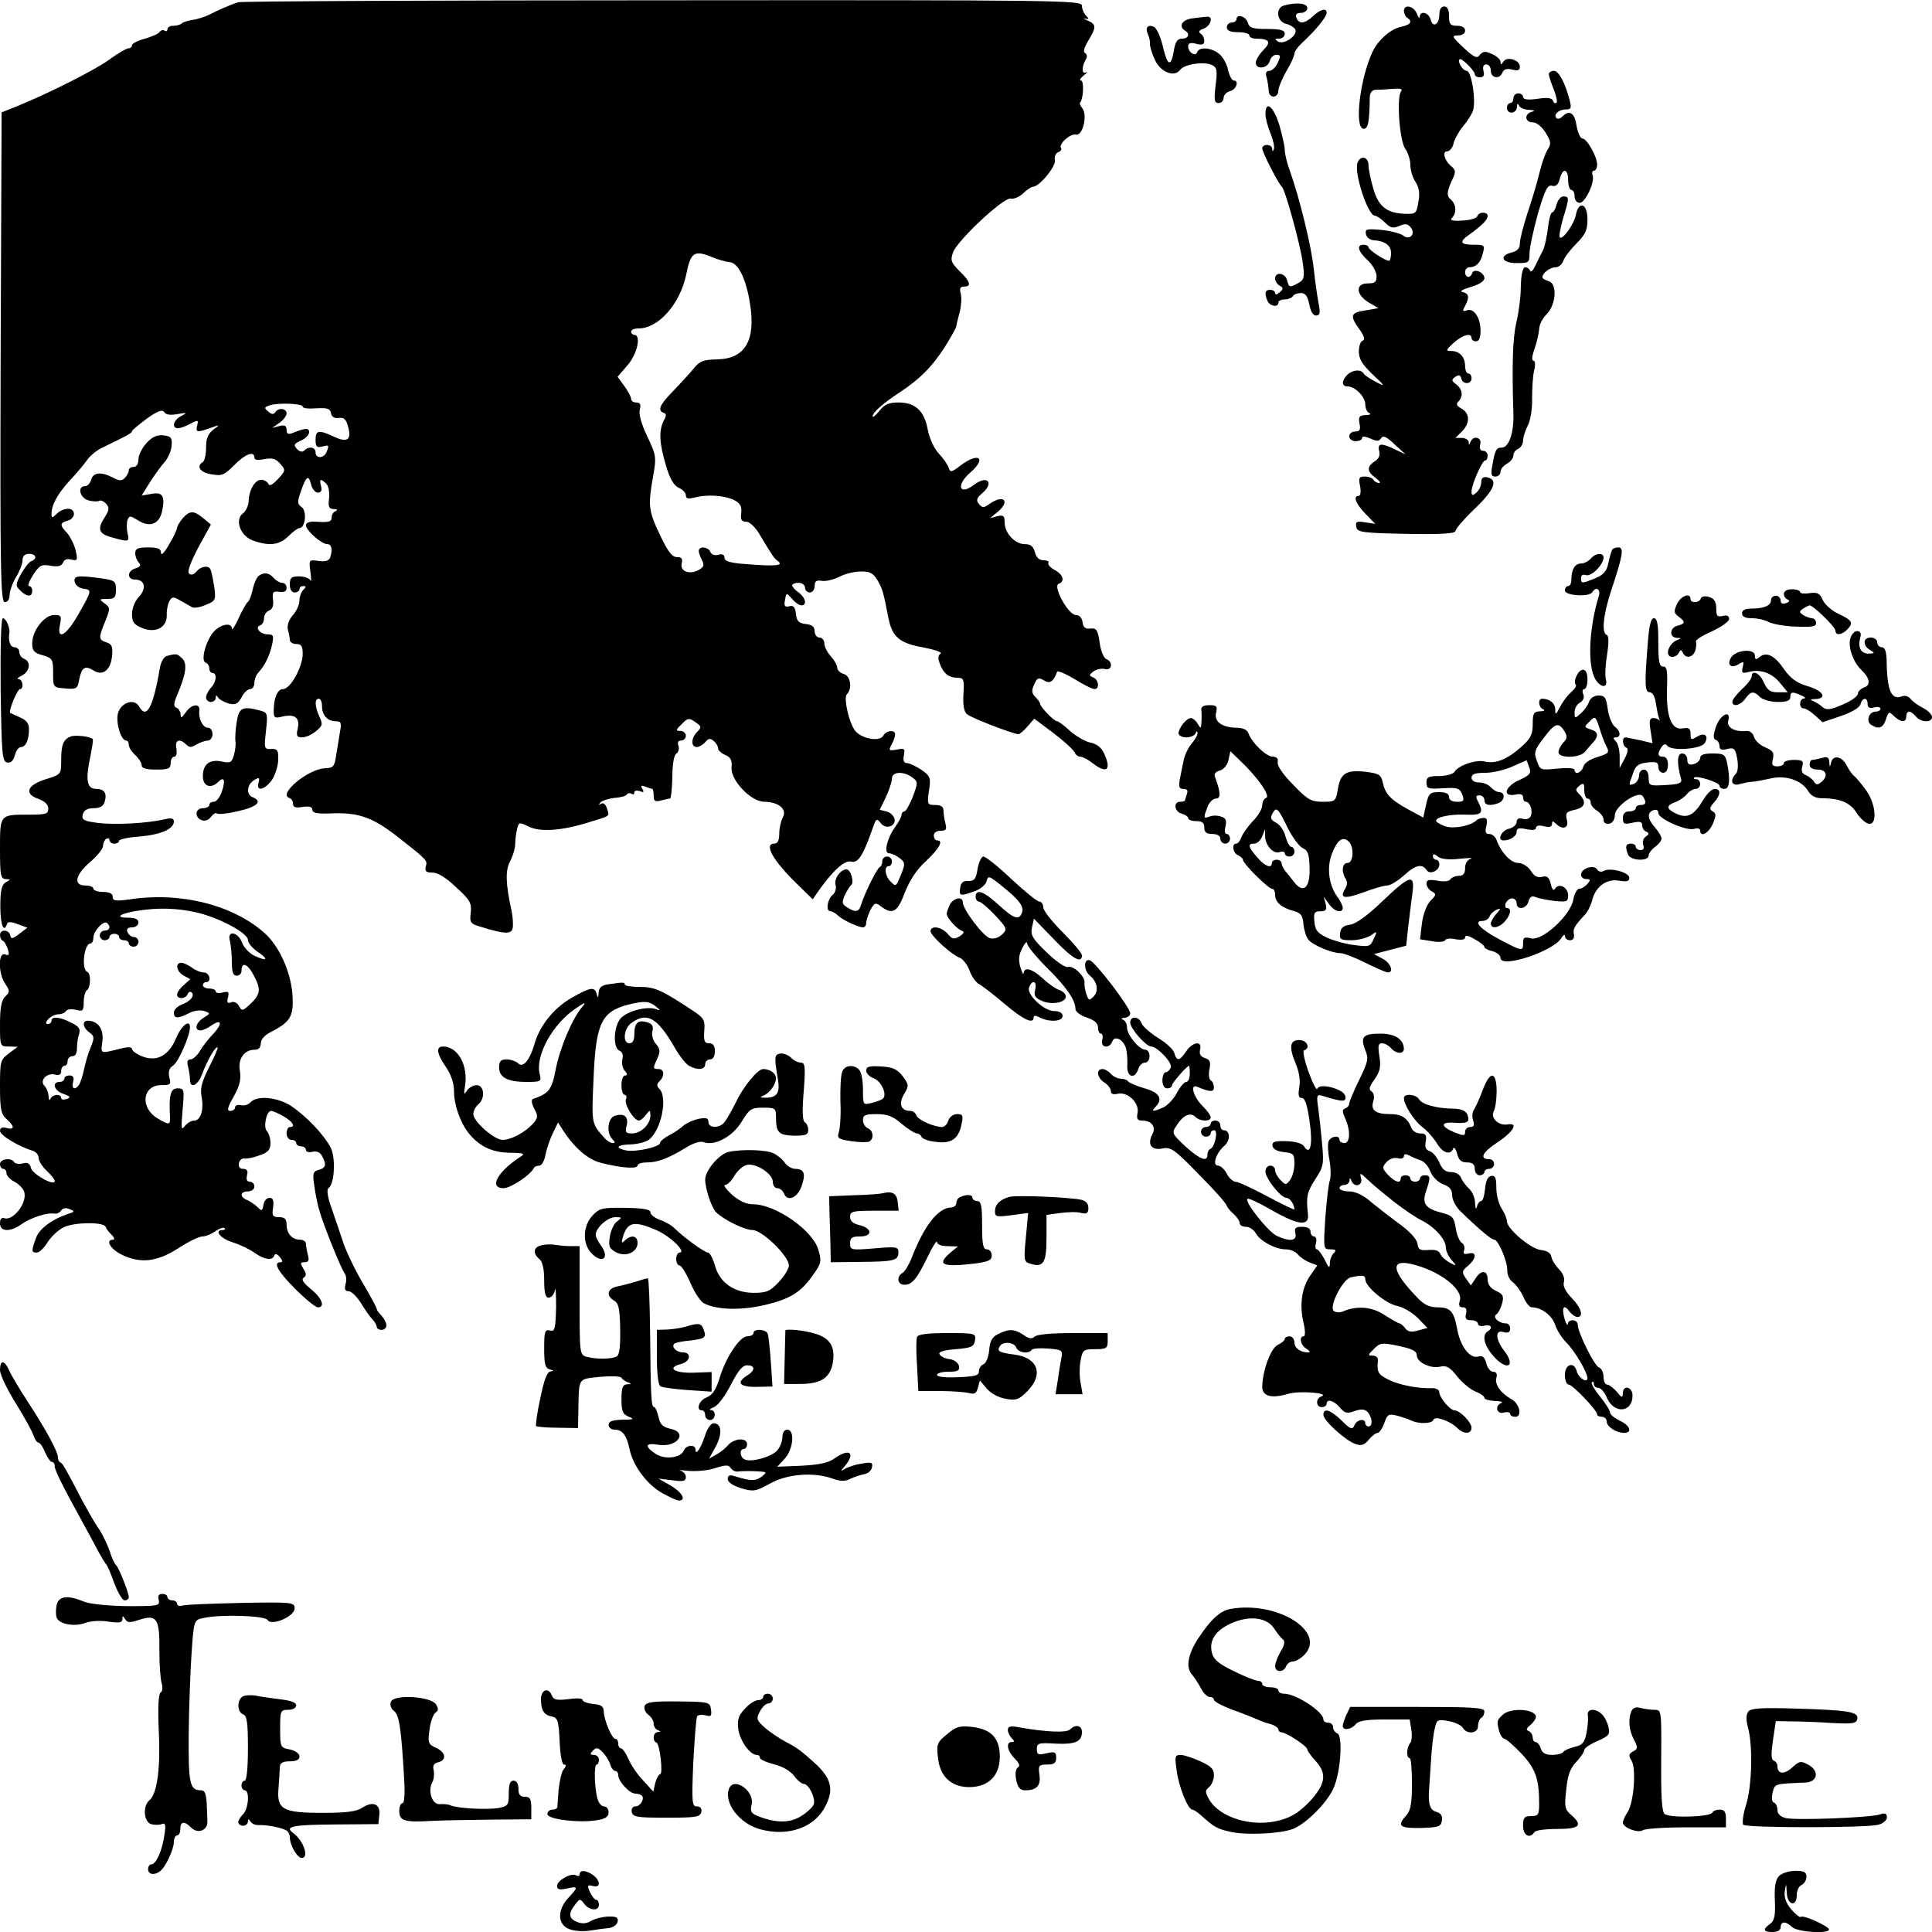 <?xml version="1.0" standalone="no"?>
<!DOCTYPE svg PUBLIC "-//W3C//DTD SVG 20010904//EN"
 "http://www.w3.org/TR/2001/REC-SVG-20010904/DTD/svg10.dtd">
<svg version="1.0" xmlns="http://www.w3.org/2000/svg"
 width="600pt" height="600pt" viewBox="0 0 600 600"
 preserveAspectRatio="xMidYMid meet">
<g transform="translate(0,600) scale(0.1,-0.1)"
fill="#000000" stroke="none">
<path d="M740 5993 c-23 -7 -62 -24 -91 -39 -14 -7 -37 -14 -52 -16 -14 -2
-29 -7 -33 -11 -4 -4 -16 -7 -26 -7 -10 0 -18 -5 -18 -11 0 -5 -4 -8 -9 -4 -5
3 -12 1 -16 -5 -3 -5 -24 -14 -45 -20 -22 -6 -40 -15 -40 -20 0 -6 -5 -10 -11
-10 -6 0 -32 -15 -58 -34 -45 -33 -188 -105 -286 -145 l-50 -20 -3 -760 c-2
-672 0 -761 13 -761 9 0 15 9 15 23 0 12 9 37 20 55 11 18 20 41 20 52 0 13 7
20 20 20 22 0 27 -15 7 -23 -7 -2 -21 -21 -32 -40 -17 -32 -17 -36 -2 -51 20
-20 37 -21 37 -1 0 8 -4 15 -10 15 -5 0 1 16 13 35 20 30 26 33 54 28 24 -4
34 -1 39 10 3 9 13 13 26 9 18 -4 20 -2 13 28 -4 18 -16 42 -26 54 -24 25 -24
32 1 39 26 7 26 37 1 37 -11 0 -27 -7 -35 -16 -14 -13 -16 -14 -16 0 0 28 18
61 56 103 22 23 46 52 55 65 9 13 29 29 45 37 79 38 94 46 94 52 0 3 21 20 46
39 34 24 48 29 54 20 5 -8 19 -10 41 -6 30 5 32 5 12 -6 -25 -12 -31 -38 -10
-38 6 0 24 6 38 14 25 13 26 12 21 -7 -5 -21 1 -21 53 -2 17 6 17 5 -2 -9 -17
-13 -23 -27 -23 -56 0 -21 -5 -42 -10 -45 -22 -13 -8 -33 27 -38 32 -6 40 -2
70 28 34 35 63 46 63 24 0 -8 11 -9 31 -5 25 5 36 1 49 -14 18 -20 17 -22 -7
-48 -17 -18 -27 -23 -30 -14 -3 6 -13 12 -22 12 -20 0 -38 -33 -39 -68 -1 -13
-8 -29 -17 -36 -27 -19 -9 -70 29 -84 51 -19 84 -15 112 13 14 14 29 25 34 25
18 0 24 52 7 65 -14 10 -14 16 -3 48 17 49 24 54 32 23 3 -14 13 -26 21 -26
10 0 14 7 10 20 -6 23 -2 25 16 8 7 -6 11 -26 9 -45 -3 -27 -1 -33 14 -34 11
0 14 -3 7 -6 -7 -2 -13 -11 -13 -19 0 -15 -8 -17 -52 -14 -17 1 -28 -4 -28
-11 0 -16 48 -59 67 -59 13 0 17 -18 8 -42 -4 -10 -16 -13 -36 -10 -30 4 -30
4 -25 -34 3 -22 3 -33 0 -26 -3 6 -19 12 -35 12 -24 0 -29 -4 -29 -25 0 -16 6
-25 15 -25 8 0 15 5 15 10 0 6 5 10 12 10 9 0 9 -3 0 -12 -7 -7 -12 -22 -12
-33 0 -12 -9 -33 -21 -46 -12 -14 -18 -31 -15 -44 3 -11 6 -26 6 -32 0 -7 9
-13 20 -13 16 0 20 -7 20 -31 0 -40 -38 -109 -61 -109 -17 0 -29 -27 -29 -69
0 -20 4 -22 24 -17 40 10 58 -2 51 -35 -6 -24 -3 -29 13 -29 11 0 30 8 43 19
21 17 22 22 11 45 -15 33 -15 56 -2 56 6 0 10 -10 10 -23 0 -28 17 -47 43 -47
16 0 18 -5 13 -32 -3 -18 -8 -51 -12 -73 -5 -36 -9 -40 -35 -41 -52 -2 -146
-80 -111 -92 7 -2 12 -10 12 -18 0 -11 8 -14 30 -10 21 3 30 0 30 -9 0 -10 16
-13 63 -11 82 3 126 -13 206 -76 89 -70 89 -70 83 -90 -3 -14 2 -18 21 -18 17
0 43 -16 74 -46 43 -39 48 -49 45 -78 -4 -31 -1 -35 30 -44 74 -23 96 -24 100
-5 2 10 1 34 -3 53 -19 87 -20 126 -5 155 9 17 16 41 16 55 0 14 3 35 6 46 5
21 7 21 36 7 35 -18 104 -13 189 14 66 20 62 17 54 42 -4 13 -11 19 -18 15 -8
-5 -9 -4 -2 4 6 6 25 12 43 14 19 1 36 6 38 10 3 5 10 6 15 3 5 -4 9 -2 9 4 0
6 7 7 17 4 12 -5 14 -3 8 7 -6 10 -4 12 9 7 10 -4 20 -7 22 -7 2 0 4 -10 4
-21 0 -17 4 -20 23 -15 12 3 25 6 28 6 3 0 6 30 7 66 0 41 5 70 13 74 6 5 9
15 6 24 -4 10 -1 16 8 16 8 0 15 7 15 15 0 8 -8 15 -17 15 -15 0 -15 3 4 21
19 20 23 20 43 6 19 -13 19 -16 5 -30 -19 -19 -20 -47 -1 -47 7 0 19 7 26 15
10 12 16 13 26 4 8 -6 14 -17 14 -23 0 -6 10 -16 23 -21 16 -7 21 -17 19 -37
-5 -39 59 -108 102 -108 45 -1 71 -23 57 -49 -6 -11 -11 -33 -11 -50 0 -21 -5
-31 -15 -31 -34 0 -5 -52 69 -124 l50 -49 15 22 c47 67 84 101 105 95 21 -5
37 19 68 109 9 25 11 26 23 11 15 -21 48 -11 43 13 -2 9 -13 20 -25 23 l-21 5
19 39 c10 22 19 48 19 58 0 22 36 24 64 3 17 -13 17 -15 1 -59 -10 -25 -22
-46 -26 -46 -5 0 -9 -5 -9 -10 0 -6 -9 -23 -20 -38 -26 -37 -36 -82 -19 -82 8
0 22 -7 33 -15 17 -13 17 -18 6 -47 -18 -43 -17 -43 -35 -25 -17 17 -20 47 -5
47 6 0 10 7 10 15 0 8 -7 15 -15 15 -8 0 -15 -6 -15 -14 0 -8 -3 -16 -7 -18
-9 -3 -47 -81 -58 -115 -7 -26 -17 -28 -44 -11 -16 10 -17 15 -8 37 7 14 16
29 20 32 11 8 -1 49 -14 49 -19 0 -40 -30 -34 -49 3 -10 -1 -24 -10 -31 -16
-14 -21 -50 -6 -50 5 0 16 -6 23 -13 14 -14 64 -37 78 -37 6 0 10 6 10 14 0 7
6 25 13 40 13 23 16 24 33 11 36 -27 51 -18 74 43 15 38 36 71 66 98 42 40 55
64 34 64 -5 0 -10 7 -10 15 0 9 9 15 21 15 17 0 20 4 15 23 -3 12 -6 30 -6 40
0 12 -8 17 -26 17 -24 0 -25 2 -19 44 6 40 5 45 -23 65 -17 11 -37 21 -45 21
-10 0 -13 8 -10 24 4 21 2 23 -22 18 -25 -4 -26 -3 -16 16 6 11 11 25 11 31 0
16 -28 13 -37 -4 -11 -19 -65 -10 -86 14 -20 23 -38 104 -27 115 18 18 11 58
-10 63 -11 3 -20 12 -20 20 0 7 -9 23 -20 35 -11 12 -20 30 -20 40 0 10 -7 18
-15 18 -8 0 -15 9 -15 19 0 14 -8 21 -27 23 -22 2 -29 9 -31 31 -3 22 -8 28
-21 24 -14 -3 -17 1 -13 20 4 23 4 23 22 3 9 -11 22 -20 29 -20 18 0 13 24 -9
40 -11 8 -20 18 -20 22 0 4 9 8 20 8 11 0 20 -7 20 -15 0 -8 7 -15 15 -15 8 0
15 9 15 20 0 15 5 19 23 16 12 -2 36 4 52 12 17 9 46 17 66 17 30 1 40 -4 54
-27 16 -28 18 -35 34 -117 12 -60 35 -79 110 -92 35 -7 58 -15 52 -19 -8 -5
-9 -14 -2 -32 11 -30 28 -43 56 -43 18 0 20 -6 17 -51 -2 -34 2 -55 11 -62 14
-12 144 -62 160 -62 4 0 17 11 28 24 l21 24 60 -45 c33 -25 62 -52 65 -59 3
-8 11 -14 18 -14 7 0 24 -9 38 -20 45 -35 60 -21 35 32 -8 17 -24 29 -43 32
-16 4 -44 20 -62 36 -18 17 -36 30 -40 30 -10 0 -53 45 -53 55 0 3 -7 13 -15
21 -11 11 -12 20 -3 39 9 20 13 22 30 12 18 -12 30 -4 41 27 1 4 26 -6 54 -23
27 -17 55 -31 62 -31 17 0 13 30 -4 36 -14 6 -13 8 1 19 10 7 26 10 36 7 22
-5 25 23 4 31 -8 3 -18 26 -21 52 -6 39 -10 45 -29 43 -15 -2 -22 3 -24 20 -2
13 -10 22 -21 22 -23 0 -73 90 -53 97 20 7 14 29 -13 43 -13 7 -22 17 -19 22
3 4 -4 8 -15 8 -14 0 -23 9 -27 25 -5 18 -13 25 -31 25 -31 0 -63 34 -63 68 0
20 -4 23 -22 19 l-23 -6 23 19 c41 34 19 56 -25 25 -18 -13 -22 -13 -33 0 -9
11 -7 18 9 32 40 33 18 59 -23 28 -47 -36 -58 -2 -13 37 52 45 27 65 -29 23
-30 -23 -33 -23 -38 -7 -3 9 -17 29 -31 44 -15 16 -29 48 -34 75 -11 58 -39
83 -91 83 -30 0 -43 -6 -59 -26 -12 -15 -21 -22 -21 -17 0 12 33 41 85 75 63
42 99 78 139 140 20 32 36 61 36 65 0 5 5 23 10 42 5 19 7 45 4 58 -5 17 -2
23 10 23 24 0 20 15 -14 48 -27 27 -29 34 -20 59 15 38 158 172 179 166 9 -2
26 5 38 16 12 12 26 21 31 21 20 0 73 65 68 83 -2 10 2 21 10 24 8 3 12 9 9
13 -8 13 29 46 47 42 21 -4 36 61 19 82 -6 7 -9 15 -7 17 11 11 13 69 3 69 -6
0 -2 7 9 16 10 8 13 13 6 9 -13 -7 -13 20 1 42 4 6 3 15 -3 18 -7 4 -3 18 10
39 25 42 25 50 -2 62 -13 6 -16 8 -8 6 12 -2 13 -1 3 9 -7 7 -13 21 -13 31 0
17 -55 18 -1302 17 -717 0 -1310 -3 -1318 -6z m1525 -807 c27 -1 52 -51 64
-128 19 -115 -15 -172 -101 -174 -44 -1 -55 -5 -75 -30 -13 -16 -42 -47 -64
-70 -40 -41 -48 -59 -28 -66 9 -3 9 -9 0 -25 -15 -30 -14 -68 7 -138 12 -42
25 -63 40 -70 12 -5 22 -16 22 -23 0 -11 7 -12 28 -7 37 10 91 7 122 -8 19
-10 24 -19 22 -40 -3 -21 1 -27 15 -27 10 0 28 -16 41 -38 41 -69 47 -77 57
-84 20 -14 -4 -17 -83 -11 -63 4 -82 9 -82 21 0 9 -7 13 -19 9 -12 -3 -22 1
-25 9 -6 16 -36 19 -36 3 0 -6 5 -19 10 -29 8 -15 6 -21 -10 -30 -29 -16 -59
-4 -53 20 4 15 0 20 -15 20 -15 0 -28 17 -52 68 -36 75 -38 91 -22 181 11 62
10 67 -18 126 -18 38 -27 69 -23 83 4 16 1 22 -11 22 -9 0 -16 5 -16 11 0 6
-9 24 -21 40 l-21 29 31 36 c30 34 43 94 21 94 -5 0 -10 5 -10 10 0 6 10 10
23 10 62 0 129 76 148 167 14 70 25 77 79 55 19 -8 44 -15 55 -16z m-1325
-449 c0 -5 19 -7 42 -5 35 2 43 -1 46 -15 2 -12 11 -17 25 -15 15 2 22 -4 28
-27 12 -41 -3 -51 -44 -31 -48 22 -57 20 -57 -10 0 -21 4 -25 20 -21 22 6 23
5 14 -17 -8 -20 -34 -21 -34 -1 0 17 -21 20 -35 6 -6 -6 -15 -4 -23 5 -11 12
-9 16 13 26 14 6 25 18 25 26 0 14 -13 13 -52 -3 -13 -5 -18 -2 -18 10 0 13
-6 16 -22 12 l-23 -6 23 16 c12 8 22 22 22 29 0 16 -26 19 -35 4 -5 -8 -12 -7
-22 2 -13 11 -13 13 4 19 25 9 103 6 103 -4z"/>
<path d="M3988 5983 c-28 -7 -23 -50 6 -57 13 -3 26 -12 29 -18 7 -19 -36 -48
-54 -37 -11 7 -11 9 4 9 9 0 17 7 17 15 0 11 -13 15 -54 15 -46 0 -56 3 -61
20 -6 20 -35 28 -35 10 0 -5 -7 -10 -15 -10 -8 0 -15 -7 -15 -15 0 -10 11 -15
35 -15 19 0 35 -4 35 -10 0 -5 9 -10 19 -10 43 0 50 -10 25 -35 -13 -13 -24
-31 -24 -40 0 -22 37 -18 43 5 3 11 12 20 21 20 13 0 14 -4 4 -25 -6 -14 -18
-25 -26 -25 -10 0 -13 -7 -8 -22 3 -13 6 -31 6 -40 0 -10 7 -18 15 -18 8 0 15
8 15 18 0 9 11 37 25 61 14 23 25 48 25 55 0 6 12 23 28 37 37 34 72 77 72 89
0 16 -19 12 -42 -10 -26 -24 -44 -26 -52 -5 -4 10 1 15 14 15 11 0 20 7 20 15
0 15 -33 19 -72 8z"/>
<path d="M4360 5966 c0 -8 5 -18 10 -21 18 -11 11 -22 -18 -28 -32 -6 -72 -41
-89 -77 -40 -84 -58 -240 -28 -240 14 0 18 21 19 98 0 13 7 22 16 23 8 0 32 1
52 3 27 2 35 0 29 -8 -14 -18 -5 -152 13 -178 9 -12 16 -35 16 -51 0 -15 7
-39 16 -52 11 -17 14 -36 9 -62 -6 -36 -8 -38 -41 -37 -57 2 -83 22 -99 78 -8
27 -15 60 -15 73 0 26 -25 32 -34 8 -12 -31 32 -165 54 -165 5 0 19 -9 31 -21
17 -17 25 -19 44 -11 18 8 26 8 36 -4 17 -21 -4 -42 -24 -25 -8 6 -38 14 -67
17 -46 4 -51 3 -48 -13 2 -10 12 -18 23 -19 36 -2 55 -16 55 -40 0 -13 -3 -24
-6 -24 -12 0 -64 34 -64 42 0 4 -7 8 -15 8 -23 0 -18 -20 12 -48 15 -13 27
-35 28 -48 0 -20 -4 -24 -27 -24 -39 0 -38 -34 2 -59 l31 -18 -41 -7 c-46 -7
-49 -16 -18 -59 15 -21 18 -32 10 -35 -7 -2 -12 -17 -12 -34 0 -23 11 -40 43
-71 40 -37 40 -39 10 -23 -17 9 -35 20 -38 26 -9 14 -34 12 -51 -4 -18 -19
-18 -36 1 -36 23 0 55 -32 55 -56 0 -12 6 -25 13 -27 6 -3 1 -6 -12 -6 -19 -1
-23 -5 -19 -26 4 -19 1 -25 -13 -25 -11 0 -19 -7 -19 -15 0 -8 9 -15 20 -15
11 0 20 4 20 10 0 6 10 5 26 -2 20 -9 27 -9 33 1 6 10 17 5 42 -19 l34 -31
-32 15 c-43 21 -56 20 -50 -4 4 -14 -1 -25 -14 -33 -25 -16 -24 -32 3 -51 12
-9 17 -16 11 -16 -7 0 -15 5 -18 10 -3 6 -15 10 -27 10 -17 0 -20 -4 -14 -30
3 -17 1 -30 -4 -30 -19 0 -10 -24 20 -55 l31 -32 -32 5 c-26 4 -30 2 -27 -14
3 -17 16 -19 156 -22 108 -2 152 1 152 9 0 6 27 38 61 70 61 59 73 90 36 97
-11 2 -17 -3 -17 -16 0 -11 -7 -25 -15 -32 -12 -10 -15 -10 -15 4 0 21 33 96
42 96 5 0 8 7 8 15 0 8 -6 15 -14 15 -9 0 -12 7 -9 20 6 22 -22 29 -30 8 -4
-10 -6 -10 -6 0 -1 6 -10 12 -21 12 l-20 0 20 20 c26 26 25 56 -1 71 -15 8
-18 14 -10 22 16 16 13 38 -6 53 -16 12 -16 15 -3 24 11 7 16 5 18 -5 4 -20
32 -19 32 0 0 8 -4 15 -10 15 -5 0 -10 10 -10 23 0 28 -17 47 -43 47 -18 0
-17 3 7 25 28 25 56 33 56 15 0 -5 6 -10 14 -10 9 0 14 11 14 33 0 40 -21 72
-43 63 -13 -4 -14 -2 -5 14 14 27 12 38 -7 43 -11 2 -2 8 25 16 25 7 42 18 42
27 0 18 -32 32 -38 16 -5 -17 -22 -15 -22 3 0 8 6 15 13 15 21 0 35 14 42 43
7 26 5 27 -29 27 -41 0 -45 9 -15 30 39 28 59 47 59 59 0 14 -27 14 -32 0 -2
-7 -23 -13 -47 -14 -30 -2 -39 1 -32 8 15 15 14 42 -3 57 -15 12 -13 26 7 68
8 17 7 25 -5 35 -22 17 -30 47 -14 47 8 0 17 11 20 24 3 14 16 37 29 53 13 15
27 37 31 48 11 29 -4 125 -19 125 -12 0 -30 29 -22 36 5 6 47 -36 47 -46 0 -6
7 -10 16 -10 11 0 15 6 11 20 -3 13 0 20 9 20 8 0 14 -9 14 -20 0 -23 28 -27
36 -5 4 10 14 13 30 9 18 -5 24 -2 24 9 0 21 -40 33 -51 16 -7 -11 -9 -11 -9
-1 0 7 -12 18 -26 24 -21 10 -28 9 -38 -2 -9 -13 -17 -9 -51 22 -36 34 -38 38
-17 38 13 0 22 6 22 15 0 9 -9 15 -25 15 -21 0 -25 5 -25 30 0 20 -5 30 -15
30 -9 0 -15 -9 -15 -24 0 -32 -20 -44 -27 -17 -6 23 -33 29 -34 9 0 -7 -4 -3
-9 10 -10 24 -40 30 -40 8z"/>
<path d="M3703 5943 c-32 -4 -44 -25 -23 -38 17 -10 11 -25 -9 -25 -15 0 -21
-10 -26 -40 -9 -51 -20 -44 -35 21 -7 28 -19 53 -27 56 -19 8 -27 -3 -18 -24
5 -10 7 -23 6 -29 0 -6 5 -27 14 -46 16 -41 61 -60 80 -35 13 18 75 27 99 15
16 -8 17 -17 11 -64 -5 -45 -4 -54 9 -54 9 0 16 7 16 16 0 9 9 18 20 21 20 5
29 33 11 33 -5 0 -13 15 -17 32 -3 18 -16 41 -27 50 -23 20 -63 24 -69 6 -5
-15 -28 -1 -28 18 0 10 7 13 25 8 19 -5 25 -2 25 9 0 9 -5 19 -12 23 -7 5 -4
10 10 15 23 9 31 40 10 37 -7 0 -28 -3 -45 -5z"/>
<path d="M4810 5770 c0 -6 7 -27 15 -47 8 -20 12 -39 9 -42 -4 -3 -9 -1 -11 6
-3 9 -18 11 -49 6 -30 -4 -44 -2 -44 6 0 6 -7 11 -15 11 -8 0 -15 -7 -15 -15
0 -8 -4 -15 -10 -15 -5 0 -10 -7 -10 -15 0 -21 30 -19 31 3 0 10 3 12 6 5 2
-7 17 -14 31 -14 17 -1 21 -3 10 -6 -25 -6 -23 -33 2 -33 12 0 28 -13 40 -32
17 -28 18 -35 6 -53 -7 -11 -19 -45 -26 -75 -7 -30 -24 -86 -37 -124 -12 -38
-23 -79 -23 -92 0 -15 -8 -24 -25 -28 -41 -10 -31 -33 15 -33 38 0 40 1 40 30
0 17 12 72 26 123 22 75 30 91 44 87 12 -3 19 3 24 21 9 36 26 33 26 -4 0 -16
5 -30 10 -30 6 0 10 -9 10 -20 0 -11 7 -20 16 -20 17 0 48 65 40 86 -3 8 -1
14 4 14 6 0 10 9 10 19 0 25 -32 81 -46 81 -6 0 -14 18 -18 40 -6 40 -22 50
-44 28 -6 -6 -14 -9 -18 -5 -11 10 6 27 28 27 17 0 19 4 13 27 -13 53 -34 93
-49 93 -9 0 -16 -5 -16 -10z"/>
<path d="M3930 5646 c0 -13 7 -40 16 -61 8 -20 13 -42 10 -48 -3 -9 -5 -8 -5
1 -1 15 -31 16 -31 1 0 -12 51 -111 61 -119 10 -8 58 -182 65 -237 6 -45 4
-52 -14 -62 -27 -15 -29 -14 -35 9 -6 23 -37 27 -37 5 0 -7 6 -18 14 -22 12
-7 12 -10 0 -21 -8 -7 -14 -8 -14 -2 0 5 -7 10 -15 10 -16 0 -19 -9 -9 -34 7
-17 34 -22 34 -6 0 6 9 10 19 10 11 0 23 5 26 10 3 6 15 10 25 10 14 0 21 -10
26 -35 4 -22 12 -35 21 -35 12 0 14 8 8 38 -4 20 -11 69 -15 107 -7 68 -43
216 -74 304 -9 24 -16 53 -16 65 0 11 -8 47 -17 78 -18 58 -43 78 -43 34z"/>
<path d="M4834 5365 c-3 -14 -10 -25 -14 -25 -4 0 -10 -22 -13 -49 -3 -27 -10
-58 -15 -68 -5 -10 -16 -31 -23 -46 -7 -16 -15 -24 -17 -18 -2 6 -9 11 -15 11
-8 0 -13 -21 -14 -60 0 -33 -7 -84 -14 -112 -11 -48 -14 -129 -9 -281 2 -61
-14 -107 -36 -107 -17 0 -21 -7 -29 -53 -6 -30 -4 -37 9 -37 9 0 16 7 16 15 0
8 9 19 20 25 11 6 20 17 20 26 0 8 7 17 15 20 8 4 15 15 15 26 0 10 7 32 15
47 8 16 14 52 13 82 0 30 2 69 6 87 5 19 4 32 -2 32 -6 0 -4 16 4 38 7 20 13
47 14 60 0 13 10 33 23 46 30 30 34 96 6 103 -10 3 -19 8 -19 12 0 13 24 31
41 31 10 0 20 9 24 20 3 10 22 35 41 54 28 28 34 42 34 75 0 49 -27 59 -36 14
-6 -30 -41 -79 -50 -70 -3 3 2 29 10 58 20 65 20 69 1 69 -8 0 -17 -11 -21
-25z"/>
<path d="M455 4624 c-14 -15 -25 -38 -25 -50 0 -15 -6 -24 -15 -24 -8 0 -15
-5 -15 -10 0 -6 -5 -17 -12 -24 -10 -10 -17 -10 -38 1 -36 19 -61 16 -67 -7
-3 -11 -12 -20 -19 -20 -25 0 -16 -37 11 -44 14 -4 30 -4 34 -1 5 2 14 -2 21
-10 10 -12 9 -20 -4 -40 -25 -38 -20 -53 22 -64 52 -15 55 -14 48 13 -3 14 -3
32 0 41 6 14 8 14 31 0 38 -25 69 -13 77 30 9 46 0 58 -35 51 l-29 -5 26 42
c15 23 35 51 46 63 10 12 20 34 21 50 2 25 -2 29 -25 32 -20 2 -35 -4 -53 -24z"/>
<path d="M567 4390 c-9 -11 -17 -24 -17 -29 0 -5 -11 -29 -25 -52 -14 -25 -25
-36 -25 -26 0 13 -9 17 -40 17 -32 0 -40 -4 -40 -18 0 -10 5 -23 11 -29 8 -8
5 -13 -10 -18 -27 -8 -27 -35 -1 -35 30 0 36 -28 11 -54 -12 -13 -21 -35 -21
-53 0 -25 6 -33 31 -43 41 -18 78 1 77 40 -1 14 3 34 8 43 8 14 12 15 34 2 14
-8 30 -17 37 -21 7 -3 26 0 43 8 30 12 31 15 25 58 -4 25 -9 48 -12 53 -7 12
-30 8 -43 -8 -8 -10 -17 -12 -23 -6 -6 6 5 35 29 81 l39 71 -24 20 c-29 24
-42 24 -64 -1z"/>
<path d="M5007 4293 c-3 -5 -8 -23 -12 -41 -5 -26 -15 -37 -41 -48 -42 -17
-44 -17 -44 1 0 9 6 12 15 9 16 -6 54 31 55 54 0 17 -25 15 -40 -3 -7 -8 -20
-15 -30 -15 -19 0 -30 -19 -30 -51 0 -10 -4 -19 -10 -19 -5 0 -10 -6 -10 -14
0 -16 76 -21 85 -5 12 19 27 9 20 -13 -28 -91 -35 -200 -15 -248 14 -35 46
-42 37 -9 -3 12 -1 46 4 77 6 37 5 58 -1 60 -17 6 -11 63 14 139 36 108 40
133 22 133 -8 0 -17 -3 -19 -7z"/>
<path d="M804 4212 c-6 -4 -15 -23 -19 -42 -4 -19 -11 -37 -16 -40 -4 -3 -17
-26 -28 -50 -11 -25 -21 -39 -21 -32 0 21 -38 13 -59 -13 -24 -32 -38 -88 -22
-93 6 -2 11 -10 11 -18 0 -8 5 -14 10 -14 15 0 12 -29 -5 -46 -8 -9 -15 -22
-15 -30 0 -8 7 -14 15 -14 8 0 15 6 15 13 0 9 2 9 8 0 4 -6 19 -14 33 -18 20
-5 28 -1 39 19 7 14 19 26 27 26 7 0 13 9 13 19 0 11 6 26 13 33 20 22 34 51
42 86 6 28 4 32 -14 32 -23 0 -41 22 -23 28 7 2 12 12 12 22 0 10 7 21 16 24
10 4 14 15 12 33 -3 24 0 28 20 25 15 -2 22 2 22 12 0 9 -6 16 -14 16 -7 0
-19 7 -26 15 -14 16 -29 19 -46 7z"/>
<path d="M232 4193 c2 -10 13 -19 26 -21 28 -4 28 -5 -13 -77 -38 -68 -69 -87
-59 -36 6 28 4 31 -18 31 -30 0 -68 -48 -68 -88 0 -23 6 -30 33 -37 30 -9 32
-13 32 -55 0 -45 0 -45 38 -48 35 -3 38 -1 43 28 8 38 18 44 44 28 29 -19 54
1 58 45 3 28 -1 37 -17 42 -25 8 -26 13 -4 66 16 40 15 42 -2 55 -18 13 -17
14 8 14 23 0 27 4 27 29 0 26 -3 29 -46 35 -74 10 -86 8 -82 -11z"/>
<path d="M5540 4156 c0 -8 5 -16 12 -18 7 -3 6 -7 -5 -11 -11 -4 -17 -1 -17 8
0 8 -7 15 -15 15 -8 0 -15 -6 -15 -14 0 -17 -22 -26 -61 -26 -19 0 -29 -5 -29
-15 0 -10 10 -15 31 -15 17 0 40 -5 52 -12 12 -6 50 -13 84 -14 50 -2 63 0 63
11 0 8 -6 15 -12 15 -7 0 -20 5 -28 10 -13 9 -13 11 0 20 8 5 17 10 20 10 11
0 80 -67 80 -78 0 -16 18 -15 36 2 21 22 17 29 -25 49 -21 9 -43 29 -50 43 -9
22 -17 25 -41 22 -17 -3 -30 -1 -30 4 0 4 -11 8 -25 8 -15 0 -25 -6 -25 -14z"/>
<path d="M5208 4124 c-10 -22 -10 -28 5 -39 22 -16 21 -22 -3 -28 -25 -6 -27
-37 -2 -38 13 0 14 -2 2 -6 -29 -11 -42 -53 -16 -53 8 0 17 6 20 13 5 10 7 10
12 0 9 -20 32 -15 39 7 3 11 4 23 2 27 -3 5 19 19 49 32 30 14 54 31 54 39 0
9 -7 13 -20 9 -17 -4 -20 0 -20 23 0 21 -6 31 -22 36 -13 4 -24 2 -26 -5 -5
-14 -32 -15 -32 -1 0 21 -31 9 -42 -16z"/>
<path d="M2 3858 c3 -201 5 -223 20 -226 12 -2 19 5 24 22 3 14 12 26 19 26
15 0 25 22 25 56 0 17 -8 28 -28 36 -15 7 -29 13 -30 14 -7 4 22 74 30 74 13
0 9 30 -4 31 -7 0 -3 5 10 11 25 13 29 43 7 52 -8 3 -15 12 -15 21 0 8 -7 15
-15 15 -13 0 -20 19 -16 44 3 15 -10 46 -20 46 -6 0 -8 -86 -7 -222z"/>
<path d="M5117 3998 c-10 -124 -9 -148 7 -148 8 0 16 -14 18 -32 3 -18 7 -40
10 -48 3 -8 3 -12 1 -7 -3 4 -11 7 -19 7 -11 0 -13 -9 -8 -39 l6 -39 -38 9
c-22 4 -42 9 -46 9 -12 0 -9 -28 3 -32 6 -2 5 -14 -5 -33 l-16 -30 0 35 c0 20
-5 41 -12 48 -9 9 -9 12 0 12 17 0 15 21 -4 34 -8 7 -18 31 -21 54 -5 36 -9
42 -29 42 -13 0 -25 -8 -29 -19 -3 -10 -14 -26 -25 -36 -19 -17 -20 -17 -20 3
0 12 7 25 17 30 10 6 14 16 10 26 -4 9 -2 16 3 16 6 0 10 14 10 30 0 19 -5 30
-14 30 -15 0 -32 -37 -22 -47 3 -3 -4 -13 -14 -22 -11 -9 -26 -29 -35 -46 -13
-25 -15 -27 -15 -9 0 20 -17 34 -41 34 -14 0 -11 -28 4 -33 6 -3 2 -6 -10 -6
-20 -1 -23 -6 -23 -40 0 -32 -6 -44 -36 -71 -44 -39 -80 -53 -113 -45 -27 7
-82 -12 -94 -32 -4 -7 -26 -13 -47 -13 -34 0 -40 -3 -40 -21 0 -18 5 -20 51
-17 46 3 52 0 60 -19 7 -20 5 -23 -16 -23 -16 0 -25 6 -25 15 0 10 -10 15 -30
15 -31 0 -34 -3 -44 -52 l-6 -27 -48 26 c-54 30 -70 47 -78 84 -5 23 -12 27
-52 32 -61 7 -79 -4 -87 -53 -7 -39 -8 -40 -47 -40 -36 0 -47 6 -92 53 -32 32
-50 59 -48 70 2 11 -3 17 -15 17 -21 0 -66 44 -76 73 -4 11 -17 17 -39 17 -44
1 -69 20 -61 48 4 19 1 22 -21 22 -20 0 -27 -5 -25 -17 1 -10 1 -27 0 -38 -1
-18 -2 -19 -12 -2 -5 9 -15 17 -21 17 -13 0 -37 -30 -38 -47 0 -7 11 -13 24
-13 13 0 27 6 29 13 3 7 6 7 6 1 1 -6 -8 -21 -18 -33 -11 -13 -22 -36 -25 -52
-3 -16 -9 -42 -12 -59 -4 -24 -2 -30 11 -30 12 0 15 -5 11 -16 -3 -9 -6 -18
-6 -20 0 -2 -7 -4 -15 -4 -22 0 -18 -31 5 -37 11 -3 20 -9 20 -14 0 -5 11 -9
25 -9 18 0 25 -5 25 -20 0 -15 7 -20 25 -20 16 0 25 -6 25 -15 0 -8 7 -15 15
-15 8 0 15 7 15 15 0 8 -5 15 -10 15 -6 0 -8 10 -4 24 4 18 1 26 -14 30 -10 4
-27 4 -36 0 -19 -7 -19 -4 -6 30 5 14 17 26 26 26 16 0 15 19 -2 65 -5 11 0
18 14 22 12 3 23 16 27 32 l6 28 32 -31 c53 -50 94 -109 79 -114 -6 -2 -12
-12 -12 -23 0 -11 -13 -33 -30 -50 -16 -17 -32 -40 -35 -50 -4 -11 -11 -19
-16 -19 -15 0 -10 -30 6 -36 8 -4 15 -10 15 -14 0 -12 79 -90 90 -90 6 0 10
-8 10 -19 0 -23 20 -40 57 -50 23 -6 29 -14 31 -42 2 -18 9 -40 15 -47 13 -17
73 -42 99 -42 10 0 45 -13 78 -30 33 -16 64 -30 70 -30 20 0 9 30 -17 43 l-26
14 50 13 50 13 6 56 c4 31 9 77 13 104 9 65 -5 62 -94 -23 -46 -44 -82 -70
-100 -72 -19 -2 -28 -9 -30 -25 -3 -20 1 -23 35 -23 21 0 48 7 60 15 20 14 21
14 9 -11 -10 -24 -14 -25 -60 -19 -27 3 -65 14 -85 23 -29 14 -37 23 -39 50
-3 27 0 32 19 32 17 0 20 4 16 23 l-6 22 16 -22 c16 -24 43 -31 43 -12 0 6 -8
23 -19 37 -25 37 -31 90 -14 132 16 41 32 53 50 38 19 -15 17 -68 -2 -68 -17
0 -20 -27 -6 -49 6 -9 5 -21 -2 -32 -18 -29 -2 -32 58 -10 31 12 64 21 73 21
10 0 34 15 54 33 34 31 55 36 69 14 10 -14 39 -1 39 18 0 8 -4 15 -10 15 -5 0
-10 5 -10 11 0 8 5 8 15 -1 10 -8 33 -11 68 -7 28 3 44 3 35 0 -11 -3 -18 -14
-18 -29 0 -17 -6 -24 -19 -24 -11 0 -23 -5 -27 -11 -4 -6 -20 -8 -40 -4 -26 4
-34 3 -34 -9 0 -8 7 -19 16 -24 15 -8 15 -11 -3 -29 -12 -12 -23 -41 -27 -70
l-6 -50 37 -6 c21 -4 39 -2 41 3 2 5 17 7 33 3 19 -3 29 -1 29 6 0 8 10 6 30
-6 17 -9 30 -20 30 -24 0 -4 11 -10 25 -13 14 -4 25 -13 25 -21 0 -34 165 21
189 62 6 10 11 12 11 6 0 -7 7 -13 16 -13 9 0 14 7 12 18 -4 17 2 27 33 60 9
9 19 29 23 44 10 44 45 70 84 63 24 -4 32 -2 32 9 0 17 -61 33 -80 21 -7 -4
-16 -2 -20 5 -10 16 -50 3 -50 -16 0 -8 7 -14 16 -14 14 0 14 -3 4 -15 -7 -8
-18 -15 -25 -15 -7 0 -16 -15 -19 -34 -9 -49 -96 -129 -131 -120 -21 5 -25 3
-25 -15 0 -26 -2 -26 -74 12 -60 32 -82 57 -52 57 9 0 19 6 22 14 3 8 13 17
22 21 14 5 14 4 -1 -13 -9 -10 -17 -24 -17 -30 0 -18 25 -14 43 6 19 21 22 42
7 42 -5 0 -7 7 -4 15 4 8 12 15 20 15 8 0 14 -7 14 -15 0 -23 31 -18 37 6 4
14 10 18 22 13 9 -4 35 -9 59 -12 38 -4 42 -2 42 17 0 25 -28 40 -40 22 -5 -9
-10 -4 -14 14 -5 21 -12 26 -27 22 -13 -4 -25 2 -35 19 -10 14 -26 24 -39 24
-23 0 -54 33 -68 73 -4 9 -13 17 -22 17 -11 0 -14 6 -9 25 4 18 2 25 -8 25 -8
0 -18 -3 -22 -7 -18 -18 -72 -28 -98 -19 -16 6 -28 13 -28 17 0 12 44 21 93
19 49 -2 56 5 37 41 -8 15 -7 19 5 19 8 0 15 -7 15 -15 0 -16 17 -19 44 -9 20
8 21 34 2 34 -7 0 -19 7 -26 15 -7 8 -23 15 -36 15 -15 0 -24 6 -24 15 0 11
11 15 43 15 23 0 61 9 85 20 l43 19 8 -22 c7 -18 3 -24 -30 -39 -45 -20 -55
-53 -14 -46 17 4 25 1 25 -8 0 -8 4 -14 9 -14 12 0 22 -27 15 -44 -3 -8 -13
-12 -25 -9 -12 4 -19 0 -19 -10 0 -8 -11 -18 -25 -21 -23 -6 -36 -36 -16 -36
21 0 41 13 41 27 0 11 7 13 30 8 19 -4 30 -3 30 4 0 7 10 9 25 5 17 -4 25 -2
25 7 0 10 3 10 12 1 21 -21 41 -14 34 12 -5 21 -2 25 24 31 33 7 38 25 15 48
-13 13 -13 16 0 27 13 10 15 8 15 -14 0 -14 5 -26 10 -26 6 0 10 -6 10 -13 0
-7 9 -18 20 -25 11 -7 20 -19 20 -28 0 -9 7 -14 18 -12 10 2 17 13 17 27 1 28
74 78 87 58 12 -18 10 -27 -7 -27 -8 0 -15 -4 -15 -10 0 -5 -9 -10 -20 -10
-14 0 -20 -7 -20 -21 0 -18 4 -20 30 -14 23 5 30 3 30 -8 0 -9 6 -18 13 -20 9
-4 9 -8 -2 -15 -8 -6 -11 -17 -8 -26 4 -10 1 -16 -8 -16 -8 0 -15 5 -15 10 0
6 -7 10 -15 10 -16 0 -19 -9 -9 -34 7 -19 64 -22 64 -3 0 7 9 19 20 27 11 8
20 19 20 26 0 6 -9 21 -20 34 -24 27 -26 46 -5 54 9 3 15 0 15 -9 0 -18 88
-57 112 -49 10 3 18 1 18 -5 0 -23 26 -9 39 20 11 26 11 33 0 39 -11 7 -10 12
4 28 21 23 22 42 2 42 -9 0 -25 -16 -36 -35 -28 -47 -49 -58 -83 -42 -32 15
-33 25 -3 36 13 5 29 16 36 25 7 9 20 16 27 16 8 0 14 7 14 15 0 8 -5 15 -12
15 -6 0 -9 2 -7 5 8 8 79 -15 79 -25 0 -6 7 -10 15 -10 16 0 19 27 9 79 -6 28
-10 31 -45 31 -27 0 -39 -4 -39 -14 0 -7 -9 -16 -20 -19 -15 -4 -20 0 -20 14
0 11 -7 19 -16 19 -16 0 -17 -30 -3 -80 3 -12 -8 -16 -48 -18 -51 -3 -53 -2
-53 22 0 16 -6 26 -15 26 -8 0 -15 -9 -15 -19 0 -10 -7 -21 -15 -25 -18 -6
-18 -7 -4 31 8 25 17 32 45 35 28 3 34 1 34 -14 0 -10 7 -18 15 -18 9 0 15 9
15 25 0 16 -6 25 -15 25 -17 0 -19 9 -5 30 7 10 13 11 18 4 12 -17 103 -11
116 8 14 23 0 35 -24 20 -18 -11 -20 -10 -20 9 0 17 -5 20 -24 17 -35 -7 -52
37 -49 125 2 54 0 67 -12 67 -12 0 -15 15 -15 75 0 56 -3 75 -14 75 -9 0 -15
-23 -19 -82z m-128 -316 c10 -19 7 -22 -28 -33 -24 -7 -41 -19 -44 -30 -5 -19
-27 -27 -27 -10 0 6 -23 7 -54 4 -52 -5 -53 -5 -63 24 -10 26 -7 35 21 71 35
47 46 50 64 22 10 -17 10 -23 -3 -36 -8 -9 -15 -22 -15 -30 0 -19 65 -19 82 1
7 9 19 22 26 30 18 20 15 33 -9 40 -20 7 -20 7 -2 25 17 17 18 16 30 -20 6
-21 16 -47 22 -58z m-989 -255 c15 -29 35 -56 46 -61 16 -7 20 -19 21 -62 2
-62 -20 -81 -49 -42 -10 13 -22 28 -28 35 -5 7 -10 17 -10 23 0 5 -7 10 -15
10 -8 0 -15 -4 -15 -10 0 -19 -23 -10 -46 18 -28 32 -30 42 -9 42 9 0 20 10
25 23 l9 22 0 -23 c1 -29 27 -56 46 -48 8 3 15 1 15 -4 0 -6 7 -10 15 -10 8 0
15 7 15 15 0 8 -4 15 -10 15 -5 0 -13 15 -18 33 -4 17 -18 37 -29 42 -17 9
-19 15 -11 29 12 22 17 17 48 -47z"/>
<path d="M5746 4016 c-7 -27 10 -73 34 -96 27 -25 31 -48 9 -55 -10 -4 -19
-12 -19 -19 0 -8 -21 -23 -47 -34 -40 -17 -51 -18 -63 -8 -8 8 -22 16 -30 19
-10 4 -7 6 8 6 38 2 24 26 -24 40 -34 10 -53 24 -73 52 -29 43 -55 56 -76 39
-12 -10 -15 -9 -15 4 0 23 -59 18 -74 -6 -14 -23 0 -35 23 -21 16 10 18 9 13
-9 -4 -18 -2 -20 18 -15 37 10 73 -3 98 -34 l24 -29 -30 0 c-24 0 -33 6 -44
30 -12 29 -38 42 -38 19 0 -6 -13 -24 -30 -39 -16 -15 -30 -33 -30 -39 0 -18
25 -12 40 9 17 24 27 25 46 5 9 -8 33 -15 55 -15 28 0 39 4 39 15 0 17 6 18
35 5 11 -5 14 -9 8 -9 -16 -1 -17 -31 -1 -31 6 0 22 -10 35 -22 l23 -21 56 19
c35 12 59 26 62 37 6 22 22 22 22 1 0 -11 6 -15 20 -11 11 3 20 1 20 -4 0 -5
-7 -9 -15 -9 -21 0 -31 -30 -14 -41 24 -15 37 -10 46 17 8 25 10 25 25 10 21
-20 38 -21 38 -1 0 8 4 15 9 15 5 0 14 -7 21 -15 15 -19 50 -20 50 -2 0 8 -12
20 -27 28 -16 8 -33 20 -39 28 -6 8 -18 12 -26 9 -35 -14 -48 17 -49 115 -1
25 -6 37 -15 37 -8 0 -14 7 -14 15 0 8 -9 15 -20 15 -25 0 -26 -25 -2 -39 15
-9 15 -10 -4 -11 -25 0 -35 19 -27 49 4 14 1 21 -10 21 -8 0 -18 -11 -21 -24z"/>
<path d="M519 3963 c-10 -2 -20 -19 -23 -41 -21 -120 -41 -157 -64 -116 -14
25 -54 14 -65 -19 -9 -27 8 -87 25 -87 5 0 8 -6 8 -13 0 -8 9 -22 20 -32 11
-10 20 -24 20 -32 0 -9 14 -13 45 -13 38 0 45 3 45 20 0 11 5 20 11 20 7 0 9
10 7 25 -6 27 10 33 30 13 10 -10 17 -10 32 0 11 6 27 12 35 12 8 0 15 9 15
20 0 11 -6 20 -14 20 -16 0 -30 27 -27 53 3 24 -24 21 -42 -5 -13 -18 -16 -20
-16 -6 -1 9 -7 18 -13 20 -10 4 -9 14 4 44 26 62 30 93 14 109 -15 15 -19 16
-47 8z"/>
<path d="M735 3757 c-4 -24 -5 -50 -4 -58 2 -8 0 -27 -4 -42 -7 -25 -11 -28
-38 -22 -38 8 -59 -8 -59 -46 0 -31 25 -40 48 -17 18 18 23 4 11 -30 -6 -18
-17 -32 -25 -32 -8 0 -14 -4 -14 -10 0 -5 -9 -10 -20 -10 -24 0 -27 -28 -4
-37 10 -4 22 0 29 10 7 9 15 14 18 11 4 -4 33 -1 67 7 58 13 77 30 45 43 -21
8 -19 39 4 53 16 10 18 9 14 -8 -8 -28 18 -23 41 8 10 14 19 42 20 62 1 31 -2
36 -22 35 -22 -1 -22 2 -16 56 6 54 5 57 -17 63 -56 15 -67 10 -74 -36z"/>
<path d="M5329 3743 c-9 -28 -9 -38 0 -41 6 -2 11 -11 11 -19 0 -11 7 -14 24
-9 21 5 25 2 31 -30 4 -22 2 -41 -4 -47 -20 -20 -13 -40 12 -32 12 3 29 7 37
7 8 0 34 5 57 10 49 12 99 -5 120 -41 8 -13 23 -20 40 -20 56 0 88 -13 108
-44 11 -18 28 -33 38 -35 29 -6 23 64 -10 107 -15 20 -31 39 -36 42 -5 4 -14
17 -21 30 -14 30 -43 36 -49 12 -4 -17 -5 -17 -6 1 -1 14 -6 17 -23 12 -13 -3
-26 -6 -30 -6 -5 0 -8 -7 -8 -15 0 -9 9 -15 25 -15 28 0 33 -21 11 -39 -11 -9
-16 -9 -23 2 -4 7 -16 16 -25 20 -11 4 -15 13 -11 26 5 18 1 21 -26 21 -17 0
-31 -4 -31 -10 0 -5 -9 -10 -20 -10 -16 0 -19 5 -14 23 4 20 0 26 -24 36 -17
7 -32 22 -35 33 -3 11 -13 19 -24 18 -35 -4 -61 11 -56 31 10 37 -25 20 -38
-18z"/>
<path d="M220 3713 c-23 -9 -30 -25 -30 -73 0 -45 0 -45 -48 -60 -58 -18 -68
-45 -23 -61 20 -7 31 -18 31 -30 0 -17 -8 -19 -59 -19 -92 0 -91 2 -91 -106 0
-83 2 -94 18 -94 16 -1 16 -1 0 -10 -13 -8 -17 -25 -17 -75 0 -57 11 -85 21
-54 2 7 12 7 33 -1 l30 -11 -25 -19 c-21 -16 -26 -17 -28 -5 -4 19 -32 20 -32
1 0 -8 4 -16 9 -18 4 -1 11 -13 15 -25 6 -18 4 -22 -8 -17 -22 8 -22 -58 0
-91 15 -22 15 -26 0 -40 -12 -12 -16 -36 -16 -86 0 -69 0 -69 28 -69 l27 -1
-27 -20 c-27 -20 -28 -25 -28 -103 0 -70 3 -86 20 -101 26 -23 26 -35 0 -28
-13 4 -20 0 -20 -9 0 -14 59 -49 102 -62 10 -3 18 -13 18 -22 0 -9 11 -27 25
-40 14 -13 25 -27 25 -32 0 -17 -69 21 -74 41 -3 14 -11 18 -25 14 -12 -3 -24
-1 -27 4 -9 15 -44 10 -44 -6 0 -8 5 -15 10 -15 6 0 10 -6 10 -13 0 -8 11 -20
25 -27 13 -7 27 -21 30 -31 11 -33 -34 -92 -62 -82 -8 3 -13 -3 -13 -16 0 -27
32 -28 68 -2 29 20 79 36 101 32 8 -1 17 3 21 10 5 7 15 9 26 4 15 -6 16 -8 4
-12 -55 -17 -97 -47 -108 -77 -15 -41 -15 -46 2 -46 8 0 24 15 35 34 12 18 35
39 52 46 35 15 122 15 127 0 2 -6 10 -17 19 -25 8 -8 10 -15 4 -15 -25 0 -8
-29 26 -46 59 -29 110 -23 176 19 32 21 65 37 75 37 10 0 28 7 40 16 13 9 26
13 29 10 4 -3 1 -6 -5 -6 -29 0 -8 -26 30 -38 23 -7 54 -22 69 -33 30 -21 55
-25 61 -8 2 7 9 5 17 -5 9 -11 10 -16 2 -16 -24 0 -8 -29 46 -83 31 -31 63
-57 70 -57 24 0 13 29 -22 57 -23 19 -30 30 -22 35 9 6 9 12 -1 28 -10 17 -10
20 4 20 12 0 15 6 10 23 -3 12 -6 28 -6 35 0 6 -8 12 -18 12 -25 0 -42 19 -42
47 0 17 -6 23 -23 23 -20 0 -23 4 -19 30 3 22 0 30 -11 30 -9 0 -17 -10 -19
-22 -3 -19 -5 -20 -18 -7 -8 8 -23 18 -32 22 -24 9 -23 27 2 27 11 0 20 7 20
15 0 8 -6 15 -14 15 -9 0 -12 7 -9 20 4 14 0 20 -12 20 -10 0 -15 6 -13 18 2
9 10 16 17 14 7 -1 28 3 47 10 27 9 34 18 34 38 0 14 -5 31 -11 37 -12 12 -2
63 13 63 5 0 23 -8 39 -17 29 -17 38 -33 19 -33 -5 0 -10 -9 -10 -20 0 -11 7
-20 15 -20 8 0 15 -4 15 -10 0 -5 7 -10 15 -10 8 0 15 -5 15 -11 0 -6 9 -9 20
-6 13 3 24 -1 30 -13 15 -27 12 -37 -10 -43 -18 -5 -20 -11 -14 -49 3 -23 10
-59 16 -78 13 -46 68 -182 79 -196 4 -5 6 -20 2 -32 -4 -16 -1 -22 10 -22 8 0
26 -17 38 -37 13 -21 29 -44 36 -51 7 -7 13 -18 13 -23 0 -5 7 -9 15 -9 8 0
15 6 15 14 0 8 -7 21 -15 30 -8 8 -15 17 -15 21 0 4 -19 39 -42 78 -24 40 -50
95 -60 122 -9 28 -26 77 -37 109 -14 38 -17 62 -11 66 19 12 23 94 7 126 -21
40 -74 96 -121 128 -43 29 -107 35 -128 13 -7 -8 -20 -12 -30 -9 -10 2 -18 -1
-18 -7 0 -6 -7 -11 -15 -11 -11 0 -9 10 11 45 19 34 23 54 19 79 -7 37 13 66
46 66 12 0 19 7 19 20 0 12 12 26 33 36 60 31 70 49 65 118 -6 70 -41 147 -85
187 -97 88 -261 130 -420 106 -44 -6 -53 -5 -53 8 0 10 -10 15 -30 15 -16 0
-30 5 -30 10 0 6 -11 10 -25 10 -38 0 -32 33 15 73 22 19 40 41 40 50 0 9 5
19 10 22 6 3 10 1 10 -4 0 -6 7 -11 15 -11 8 0 15 4 15 9 0 4 28 11 63 13 66
6 107 23 107 47 0 9 -8 12 -27 7 -56 -13 -152 -18 -206 -12 -48 6 -54 10 -50
27 4 13 14 19 33 19 20 0 31 6 35 20 8 26 -1 40 -26 40 -28 0 -34 25 -20 93 7
32 11 61 9 62 -8 8 -54 13 -68 8z m392 -547 c71 -17 158 -64 158 -85 0 -9 13
-25 29 -36 36 -24 32 -32 -7 -14 -16 7 -34 25 -40 41 -13 35 -48 40 -38 6 3
-13 6 -42 6 -65 0 -32 4 -43 15 -43 8 0 15 6 15 14 0 31 19 24 39 -15 23 -43
20 -59 -17 -92 -19 -17 -21 -17 -30 -1 -5 10 -16 15 -25 11 -11 -4 -13 0 -9
15 4 18 2 20 -16 16 -12 -4 -22 -2 -22 3 0 5 -9 9 -20 9 -11 0 -20 5 -20 10 0
6 5 10 10 10 18 0 11 30 -7 30 -10 0 -27 7 -37 15 -11 8 -26 15 -33 15 -20 0
-15 -28 8 -40 l20 -11 -20 -18 c-12 -10 -21 -23 -21 -30 0 -15 27 -14 33 2 2
6 8 9 12 5 11 -10 -4 -28 -31 -38 -13 -5 -24 -16 -24 -25 0 -19 13 -19 48 -1
15 8 36 10 47 6 19 -7 19 -7 -3 -21 -24 -15 -30 -39 -9 -39 7 0 22 7 33 15 32
22 36 7 8 -24 -14 -14 -33 -38 -42 -53 -9 -16 -23 -28 -30 -28 -10 0 -12 -7
-8 -22 3 -13 6 -31 6 -40 0 -32 26 -19 39 20 15 39 41 85 47 79 2 -1 -10 -29
-27 -62 -22 -44 -28 -66 -23 -91 8 -41 -3 -74 -23 -74 -9 0 -22 -8 -29 -17
-11 -15 -12 -8 -7 50 6 64 5 67 -16 67 -21 0 -27 -21 -23 -87 1 -28 -2 -28
-39 -6 -55 33 -47 103 12 103 28 0 31 2 25 24 -4 18 -1 29 13 38 16 12 51 92
51 118 0 26 -27 5 -43 -34 -23 -55 -61 -75 -107 -56 -17 7 -30 17 -30 22 0 6
-11 7 -25 4 -78 -19 -72 -21 -67 20 5 38 -14 64 -45 64 -19 0 -16 -21 4 -36
16 -11 17 -16 5 -46 -8 -18 -17 -49 -21 -69 -4 -19 -11 -41 -15 -47 -12 -19
-25 -14 -19 8 4 14 0 20 -11 20 -9 0 -16 -4 -16 -10 0 -5 -7 -10 -15 -10 -25
0 -17 -28 12 -37 22 -8 24 -11 10 -16 -9 -3 -17 -2 -17 3 0 14 -27 12 -33 -2
-3 -7 -6 -4 -6 8 -1 11 -6 25 -13 32 -16 16 7 41 32 35 14 -4 20 0 20 11 0 9
5 16 10 16 6 0 10 7 10 15 0 8 7 15 15 15 9 0 14 9 14 23 0 12 2 32 6 44 6 17
1 25 -24 37 -34 18 -61 21 -61 6 0 -5 -5 -10 -11 -10 -8 0 -8 5 1 15 7 8 21
15 31 15 10 0 21 5 24 10 3 6 17 7 31 4 21 -6 24 -3 24 24 0 17 5 34 10 37 12
8 13 52 1 57 -19 7 -10 88 10 88 5 0 9 8 9 18 0 21 33 56 43 45 12 -11 8 -23
-8 -23 -8 0 -15 -7 -15 -15 0 -8 7 -15 15 -15 8 0 15 5 15 10 0 6 7 10 15 10
8 0 15 -4 15 -10 0 -5 7 -10 15 -10 8 0 15 -4 15 -10 0 -5 7 -10 15 -10 8 0
15 7 15 15 0 8 -6 15 -14 15 -8 0 -16 7 -20 15 -4 10 1 15 14 15 11 0 20 7 20
15 0 10 -10 15 -32 15 -42 0 -28 12 25 21 68 11 128 9 189 -5z"/>
<path d="M3036 3302 c-5 -32 -10 -38 -28 -38 -17 1 -24 -5 -26 -21 -4 -26 0
-27 44 -11 18 6 35 20 38 31 4 18 7 18 43 -11 57 -45 74 -67 67 -86 -9 -25
-25 -20 -73 24 -45 42 -71 51 -71 25 0 -8 5 -15 10 -15 6 0 28 -19 50 -42 38
-41 39 -44 22 -60 -10 -10 -25 -15 -37 -12 -21 5 -85 90 -85 112 0 19 -28 14
-40 -7 -5 -11 -10 -24 -10 -29 0 -12 32 -48 48 -53 8 -3 5 -8 -8 -17 -17 -10
-23 -9 -37 8 -19 22 -53 27 -53 8 0 -14 67 -75 92 -83 9 -4 22 -21 29 -39 6
-18 20 -37 29 -42 10 -5 46 -33 79 -61 59 -50 91 -65 91 -43 0 7 6 7 19 0 30
-15 71 -13 71 5 0 9 -10 15 -26 15 -32 0 -87 52 -78 74 10 25 25 19 19 -7 -5
-18 -1 -26 20 -35 30 -14 75 -6 75 13 0 8 -9 16 -19 20 -11 3 -34 19 -52 36
-33 30 -58 38 -60 17 0 -7 -5 1 -10 18 -7 23 -5 39 6 60 8 16 15 22 15 14 0
-8 28 -42 61 -75 61 -60 89 -101 89 -129 0 -8 16 -20 35 -26 24 -8 35 -18 35
-31 0 -10 4 -19 9 -19 5 0 7 -9 4 -20 -6 -24 22 -28 31 -5 7 20 33 8 42 -18 4
-12 6 -37 5 -54 -3 -38 23 -47 34 -13 3 11 13 20 21 20 8 0 14 9 14 20 0 11
-6 20 -13 20 -19 0 -57 46 -57 69 0 11 -6 22 -12 24 -8 3 -6 6 5 6 9 1 17 7
17 14 0 18 -109 161 -126 165 -19 5 -19 -32 1 -48 23 -19 28 -48 11 -65 -13
-13 -15 -13 -22 7 -4 13 -7 29 -6 35 4 19 -35 56 -51 50 -8 -3 -36 16 -66 45
-45 43 -51 54 -46 78 l6 27 61 -63 c59 -62 88 -78 88 -51 0 7 -27 39 -60 72
-33 33 -60 67 -60 77 0 10 -6 18 -12 18 -7 0 -46 32 -87 70 -41 39 -80 70 -87
70 -6 0 -14 -17 -18 -38z"/>
<path d="M1888 2943 c-20 -3 -28 -10 -29 -26 -1 -17 -2 -18 -6 -4 -6 24 -20
21 -78 -12 -55 -31 -100 -88 -115 -143 -15 -51 -36 -76 -51 -60 -7 6 -23 12
-36 12 -18 0 -23 -6 -23 -25 0 -31 26 -45 85 -45 45 0 47 1 41 25 -14 57 40
155 113 204 28 19 32 20 20 5 -31 -35 -70 -128 -83 -194 -12 -64 -21 -76 -71
-93 -6 -2 -4 -14 4 -30 13 -24 12 -29 -5 -48 -24 -26 -67 -49 -93 -49 -26 0
-91 57 -91 80 0 10 7 23 15 30 23 19 19 60 -5 60 -10 0 -24 -8 -30 -17 -9 -15
-10 -12 -6 13 11 65 -22 124 -68 124 -23 0 -20 -22 9 -64 16 -23 25 -51 25
-75 0 -46 23 -107 53 -139 33 -36 71 -52 124 -52 34 0 44 -3 33 -10 -74 -47
-104 -100 -56 -100 22 0 85 42 94 63 2 4 10 7 17 7 7 0 16 15 19 34 4 19 14
49 23 67 l16 33 16 -25 c35 -54 77 -90 116 -100 61 -16 115 -20 115 -9 0 6 13
10 30 10 32 0 67 13 122 47 21 13 44 20 53 16 34 -13 90 17 118 63 24 40 30
44 67 44 38 0 40 -1 40 -32 0 -46 9 -54 58 -55 34 0 42 3 42 18 0 10 -5 21
-11 24 -7 5 -8 37 -3 96 6 77 4 89 -9 89 -9 0 -23 7 -31 16 -9 8 -24 14 -34
12 -17 -4 -18 -9 -6 -82 7 -41 -4 -56 -41 -55 -15 0 -16 2 -5 6 20 8 39 34 40
54 0 16 -19 29 -40 29 -17 0 -62 -55 -84 -102 -13 -26 -29 -54 -36 -63 -16
-20 -50 -19 -50 1 0 12 -7 14 -32 9 -17 -4 -38 -14 -46 -21 -8 -8 -27 -21 -43
-29 -16 -9 -29 -19 -29 -24 0 -13 -74 -29 -104 -24 -39 8 -31 18 14 19 22 1
47 8 56 15 38 31 58 131 32 157 -9 9 -9 15 0 24 17 17 15 38 -3 38 -18 0 -18
2 -3 34 9 21 8 29 -5 44 -9 10 -14 27 -11 39 4 15 0 23 -15 28 -29 9 -41 -1
-41 -36 0 -19 -5 -29 -15 -29 -23 0 -18 47 7 64 48 34 80 15 133 -77 15 -26
35 -52 45 -57 27 -15 50 -12 50 5 0 8 7 15 15 15 9 0 15 9 15 25 0 17 -5 25
-18 25 -14 0 -17 7 -15 38 3 32 -1 40 -29 59 -102 68 -124 78 -170 78 -27 0
-48 3 -48 8 0 7 -4 7 -52 0z m148 -68 c16 -13 16 -14 1 -9 -27 10 -86 -5 -108
-27 -23 -23 -27 -94 -5 -102 9 -4 12 -14 9 -26 -3 -12 0 -28 7 -36 9 -10 9
-15 1 -15 -6 0 -11 -13 -11 -30 0 -16 4 -30 10 -30 5 0 7 -7 4 -14 -6 -16 24
-65 40 -66 5 0 15 8 22 18 13 16 13 16 14 -2 0 -27 -29 -56 -57 -56 -20 0 -22
4 -17 24 7 28 -8 40 -36 31 -23 -7 -28 -53 -8 -73 8 -8 9 -12 1 -12 -6 0 -18
7 -25 15 -41 46 -41 43 -35 179 7 180 24 215 112 237 47 11 60 10 81 -6z"/>
<path d="M3510 2824 c0 -18 49 -74 65 -74 20 -1 67 -51 61 -65 -3 -8 -10 -15
-16 -15 -5 0 -10 -11 -10 -25 0 -16 6 -25 15 -25 8 0 15 4 15 10 0 7 46 60 53
60 1 0 2 -11 2 -25 0 -14 -5 -25 -11 -25 -6 0 -19 -15 -29 -34 -10 -19 -29
-39 -42 -45 -31 -14 -40 -14 -25 1 25 25 13 45 -33 58 -25 7 -48 17 -51 21 -3
5 -13 9 -23 9 -10 0 -24 7 -31 15 -7 8 -19 15 -26 15 -21 0 -17 -28 6 -42 11
-7 20 -19 20 -27 0 -8 7 -11 20 -8 31 8 68 -27 63 -58 -4 -20 -1 -25 14 -25
29 0 44 -19 32 -42 -17 -32 -3 -51 30 -45 27 6 38 -2 113 -79 46 -46 85 -90
87 -97 2 -6 12 -19 23 -28 10 -9 18 -21 18 -28 0 -6 9 -11 20 -11 10 0 24 -9
30 -20 13 -24 61 -50 93 -50 14 0 31 -7 38 -16 7 -9 24 -20 37 -25 l23 -9 -21
-30 c-27 -38 -35 -91 -22 -147 6 -25 6 -43 1 -43 -16 0 -10 -29 9 -39 9 -6 12
-11 5 -11 -24 0 -43 13 -43 31 0 10 -7 19 -15 19 -8 0 -15 -4 -15 -8 0 -5 -10
-13 -22 -19 -21 -9 -47 -79 -48 -130 0 -29 29 -37 79 -22 36 11 134 3 104 -8
-18 -7 -16 -33 2 -33 8 0 15 5 15 10 0 17 22 11 41 -11 15 -18 23 -20 46 -11
21 7 32 6 41 -4 14 -16 16 -44 2 -44 -5 0 -10 5 -10 10 0 17 -27 11 -34 -7 -6
-14 -12 -12 -39 15 -35 34 -57 41 -57 18 0 -18 71 -82 101 -91 17 -6 27 -2 40
14 9 11 22 21 27 21 6 0 15 14 21 30 9 27 13 30 38 24 15 -4 36 -11 45 -15 23
-12 66 -11 70 2 4 13 52 -4 74 -26 20 -20 44 -19 44 1 0 17 -36 54 -53 54 -13
0 -47 40 -47 56 0 8 -10 13 -22 13 -44 -2 -103 10 -135 26 -33 16 -37 24 -34
58 2 10 -5 17 -16 17 -16 0 -15 2 4 21 19 19 25 20 77 9 42 -9 56 -16 56 -29
0 -22 44 -43 74 -35 18 4 29 -2 51 -30 15 -19 40 -40 56 -47 16 -6 29 -15 29
-20 0 -5 15 -9 33 -10 17 0 26 -3 20 -6 -22 -8 -15 -36 7 -30 11 3 20 1 20 -4
0 -5 7 -9 16 -9 22 0 14 40 -11 54 -34 19 -53 46 -48 66 4 13 0 20 -10 20 -8
0 -18 12 -21 26 -5 20 -12 25 -26 21 -26 -7 -56 34 -65 88 -10 53 -21 65 -61
65 -25 0 -42 8 -65 33 -76 79 -82 116 -18 102 85 -19 162 -76 153 -113 -5 -16
-2 -22 9 -22 10 0 13 -6 10 -20 -4 -15 0 -20 16 -20 11 0 21 -5 21 -11 0 -6 9
-9 20 -6 21 5 28 -7 10 -18 -18 -11 -11 -43 16 -74 43 -51 75 -36 34 16 -11
14 -20 34 -20 43 0 13 6 17 20 13 14 -4 20 0 20 11 0 9 -6 16 -12 16 -23 0
-44 19 -31 28 6 4 14 19 18 34 6 23 3 29 -19 39 -17 8 -26 20 -26 36 0 29 -21
30 -38 2 l-14 -21 -15 21 c-14 20 -13 24 6 40 27 23 28 45 2 38 -14 -3 -18 -1
-14 10 3 8 0 19 -7 23 -7 4 -16 25 -19 46 -5 33 -11 39 -41 47 -53 13 -65 29
-51 68 14 42 14 49 -4 49 -8 0 -15 -4 -15 -10 0 -5 -7 -10 -15 -10 -8 0 -15 5
-15 10 0 6 -7 10 -15 10 -8 0 -15 -4 -15 -10 0 -17 -18 -11 -40 12 -18 20 -18
23 -4 39 9 10 23 15 35 12 10 -3 19 0 19 6 0 8 6 8 18 2 9 -5 25 -12 35 -15
10 -3 24 -19 29 -34 7 -17 23 -33 40 -40 20 -7 28 -17 28 -35 0 -14 12 -36 28
-51 59 -57 94 -86 103 -86 12 0 42 -70 40 -97 0 -12 7 -28 17 -35 10 -7 25
-28 33 -45 7 -18 19 -33 26 -33 30 0 63 -25 73 -55 6 -18 22 -42 35 -55 24
-23 65 -92 65 -110 0 -17 -28 1 -33 21 -8 32 -37 23 -37 -11 0 -16 5 -30 12
-30 12 0 88 -80 88 -92 0 -5 7 -8 15 -8 8 0 15 -7 15 -15 0 -16 30 -35 54 -35
27 0 18 24 -14 38 -16 8 -30 19 -30 26 0 6 -14 28 -31 49 -17 21 -29 41 -25
44 3 4 6 1 6 -5 0 -7 6 -12 14 -12 7 0 19 -13 26 -30 22 -52 80 -48 80 6 0 28
-30 34 -30 7 -1 -15 -3 -15 -19 5 -11 12 -24 22 -30 22 -6 0 -11 11 -11 24 0
13 -6 26 -14 29 -15 6 -66 109 -66 133 0 17 -30 19 -31 2 0 -7 -5 0 -10 16
-10 36 -2 48 15 23 7 -9 18 -17 25 -17 20 0 12 29 -18 59 -19 20 -28 37 -24
50 3 11 -3 27 -15 39 -11 11 -22 28 -24 39 -2 12 -14 19 -33 21 -32 4 -105 66
-105 89 0 8 -7 25 -16 39 -9 13 -17 43 -17 65 0 31 -3 39 -16 37 -11 -2 -17
-16 -19 -41 -2 -20 -7 -37 -12 -37 -5 0 -11 -8 -13 -17 -3 -11 -5 -6 -6 11 0
16 -9 36 -19 45 -10 9 -21 24 -25 34 -4 10 -17 17 -30 17 -18 0 -28 8 -37 30
-7 16 -20 32 -30 35 -12 4 -16 13 -12 30 3 20 0 25 -17 25 -12 0 -25 8 -28 18
-12 30 -30 42 -65 42 -46 0 -62 12 -53 40 4 14 2 25 -5 30 -10 6 -8 15 9 38
17 25 20 39 15 71 -5 33 -4 41 8 41 9 0 21 -7 28 -15 15 -18 40 -20 40 -2 -1
30 -28 47 -73 47 -54 0 -63 -10 -47 -51 11 -26 9 -36 -19 -93 -17 -35 -31 -68
-31 -74 0 -6 -6 -12 -12 -14 -10 -4 -10 -10 0 -32 17 -38 15 -76 -3 -76 -8 0
-15 5 -15 10 0 16 -27 12 -34 -5 -3 -8 -2 -34 3 -58 4 -24 5 -52 1 -63 -4 -10
-10 -63 -14 -116 -6 -97 -6 -98 16 -98 17 0 19 -3 10 -12 -7 -7 -12 -21 -12
-32 0 -16 -4 -14 -16 12 -9 17 -20 32 -24 32 -5 0 -6 9 -3 20 3 11 0 20 -6 20
-6 0 -11 7 -11 15 0 10 -10 15 -26 15 -21 0 -25 -4 -21 -20 6 -24 -17 -27 -58
-8 -26 12 -101 106 -91 115 3 3 37 -13 77 -36 82 -47 116 -50 111 -11 -6 54
-3 68 23 108 25 38 27 47 21 109 -3 37 -9 88 -12 112 -6 39 -4 43 12 38 65
-20 76 -20 72 -1 -4 22 -80 42 -87 23 -2 -7 -14 16 -27 52 -13 36 -19 65 -14
67 21 7 9 32 -15 32 -30 0 -33 -22 -9 -78 9 -23 13 -50 9 -69 -4 -25 -2 -33 8
-33 10 0 17 -22 24 -72 11 -73 2 -109 -17 -78 -6 9 -26 15 -55 16 -37 1 -45
-2 -43 -15 2 -10 15 -17 36 -19 29 -3 32 -6 32 -36 0 -18 -6 -40 -13 -50 -13
-17 -14 -17 -30 -1 -9 9 -17 23 -17 31 0 8 -7 14 -15 14 -8 0 -15 -8 -15 -18
0 -22 48 -82 65 -82 11 0 25 -21 25 -36 0 -2 -38 16 -85 41 -46 25 -90 45 -98
45 -7 0 -20 11 -27 25 -7 14 -20 25 -27 25 -19 0 -7 39 20 62 19 17 18 48 -3
48 -5 0 -10 7 -10 15 0 8 -7 15 -15 15 -8 0 -15 -4 -15 -10 0 -5 -7 -10 -15
-10 -8 0 -15 -7 -15 -15 0 -8 7 -15 15 -15 8 0 15 5 15 10 0 6 5 10 11 10 13
0 2 -53 -12 -58 -5 -2 -9 -10 -9 -18 0 -24 -23 -15 -69 26 -42 40 -43 41 -26
66 20 31 42 41 58 25 14 -14 47 -15 47 -1 0 6 -11 21 -23 33 -30 28 -43 72
-19 62 40 -17 52 -17 52 -2 0 9 -4 19 -10 22 -5 3 -7 19 -4 34 5 23 2 30 -14
35 -14 5 -18 13 -15 26 8 29 -23 25 -43 -5 -20 -30 -30 -32 -37 -5 -3 11 -26
32 -51 47 -25 16 -48 36 -51 46 -8 21 -35 23 -35 1z m820 -557 c30 -23 68 -49
85 -57 40 -20 75 -59 75 -83 0 -11 8 -29 18 -40 17 -19 16 -20 -6 -8 -13 7
-26 19 -29 27 -4 10 -16 14 -37 12 -26 -2 -32 1 -34 20 -2 14 -25 39 -60 64
-31 23 -72 55 -90 70 -20 17 -44 28 -62 28 -17 0 -30 5 -30 10 0 6 7 10 15 10
8 0 15 6 16 13 0 10 2 10 6 0 9 -23 36 -15 30 8 -5 18 -3 18 21 -5 15 -15 52
-45 82 -69z m-90 -240 c0 -23 64 -76 100 -83 19 -4 47 -21 64 -38 l29 -30 -29
-8 c-21 -6 -32 -4 -40 7 -6 8 -14 15 -18 15 -3 0 -24 12 -46 26 -39 26 -86 30
-130 11 -8 -4 -20 -3 -27 1 -18 11 26 99 52 105 37 8 45 7 45 -6z"/>
<path d="M2615 2670 c-4 -11 -6 -53 -5 -93 2 -39 -1 -82 -5 -93 -6 -19 -2 -22
39 -28 25 -4 50 -4 56 -1 15 9 12 35 -5 41 -8 4 -15 15 -15 25 0 16 7 19 43
19 33 0 51 -7 77 -30 19 -16 40 -29 47 -30 6 0 13 -5 15 -11 2 -5 21 -13 43
-15 49 -7 72 9 81 54 6 28 4 32 -14 32 -12 0 -23 -9 -27 -20 -3 -11 -12 -20
-19 -20 -26 0 -75 22 -80 36 -3 8 -11 14 -19 14 -29 0 -37 22 -20 51 16 27 16
30 -3 56 -17 22 -30 29 -68 31 -36 2 -46 0 -46 -13 0 -8 11 -20 24 -24 23 -9
42 -50 28 -63 -4 -3 -19 -10 -34 -13 -28 -7 -28 -7 -28 42 0 27 -5 54 -12 61
-18 18 -46 14 -53 -8z"/>
<path d="M4604 2613 c-10 -27 -22 -53 -27 -60 -5 -7 -6 -21 -2 -33 5 -14 2
-20 -9 -20 -9 0 -16 -7 -16 -15 0 -13 -4 -13 -32 -2 -46 19 -46 34 2 30 27 -2
40 1 40 10 0 24 -15 34 -50 34 -49 1 -94 13 -103 29 -9 16 -47 19 -47 4 0 -21
30 -69 57 -90 15 -11 35 -34 45 -50 18 -31 43 -39 51 -17 2 6 8 0 12 -15 5
-21 13 -28 31 -28 17 0 24 -6 24 -20 0 -11 7 -20 15 -20 8 0 15 5 15 10 0 6 7
10 15 10 8 0 15 7 15 15 0 8 -6 15 -14 15 -33 0 -23 21 24 52 50 33 67 62 32
56 -28 -5 -54 20 -43 41 5 9 9 38 9 64 -1 62 -21 62 -44 0z"/>
<path d="M2264 2423 c-30 -6 -74 -58 -74 -86 0 -29 20 -88 34 -102 25 -24 89
-55 113 -55 30 0 113 -81 113 -110 0 -10 -14 -33 -31 -51 -27 -29 -38 -34 -78
-34 -61 0 -107 32 -121 86 -6 21 -16 39 -21 39 -11 0 -77 48 -108 79 -8 7 -27
18 -43 23 -15 6 -28 16 -28 23 0 9 -22 13 -78 14 -72 1 -80 -1 -102 -24 -29
-31 -32 -85 -5 -115 35 -38 61 -17 30 24 -8 11 -15 25 -15 31 0 22 37 55 61
55 21 0 21 -1 6 -13 -10 -6 -20 -28 -23 -47 -5 -31 -2 -37 19 -49 30 -16 67 0
67 29 0 23 -20 26 -39 8 -11 -11 -12 -8 -6 12 14 46 35 49 103 20 44 -19 96
-70 72 -70 -5 0 -10 -9 -10 -20 0 -11 5 -20 10 -20 6 0 21 -24 34 -54 13 -30
32 -59 43 -64 39 -20 115 -22 187 -5 81 19 114 40 152 95 25 35 26 42 15 78
-18 60 -133 140 -202 140 -21 0 -43 10 -66 30 -18 17 -28 30 -21 30 7 0 20 13
29 29 9 15 26 30 37 33 28 8 82 -27 82 -52 0 -11 6 -20 14 -20 8 0 16 -7 20
-15 10 -28 41 -17 55 20 14 39 9 55 -19 55 -10 0 -25 8 -32 18 -7 11 -23 24
-35 30 -21 11 -94 14 -139 5z"/>
<path d="M2740 2294 c-8 -2 -49 -5 -90 -6 l-75 -3 1 -47 c1 -27 2 -73 3 -103
l1 -55 91 1 c106 1 119 4 119 30 0 17 -6 18 -75 12 -72 -6 -75 -5 -75 16 0 17
6 21 30 21 19 0 30 5 30 14 0 8 -13 17 -30 21 -21 5 -30 13 -30 26 0 17 8 19
76 19 l75 0 -3 27 c-3 27 -17 35 -48 27z"/>
<path d="M2983 2283 c-7 -2 -13 -11 -13 -19 0 -8 -8 -14 -17 -14 -40 -1 -85
-59 -123 -160 -8 -19 -20 -39 -27 -43 -20 -12 -16 -37 6 -37 24 0 39 19 73 89
15 31 27 50 28 44 0 -8 14 -13 33 -13 l32 -1 -22 -18 c-46 -39 -28 -47 75 -35
42 6 52 10 52 25 0 11 -7 19 -15 19 -12 0 -15 15 -15 75 0 60 -3 75 -15 75 -8
0 -15 5 -15 10 0 10 -16 12 -37 3z"/>
<path d="M3135 2283 c-29 -8 -45 -23 -45 -45 0 -17 5 -18 51 -12 l52 7 -7 -76
c-7 -69 -6 -76 12 -81 42 -14 52 1 52 79 l0 72 43 6 c24 3 53 4 65 0 17 -4 22
-1 22 16 0 13 -8 22 -22 25 -38 8 -202 15 -223 9z"/>
<path d="M1683 2133 c-26 -5 -30 -25 -8 -43 10 -8 15 -31 15 -66 0 -40 4 -54
14 -54 8 0 17 10 19 23 3 12 4 -12 4 -54 -2 -67 -4 -75 -19 -71 -16 4 -18 -3
-18 -56 0 -49 3 -61 18 -65 12 -3 13 -5 2 -6 -11 -1 -20 -25 -32 -83 -10 -45
-15 -84 -13 -87 3 -2 33 -5 67 -5 l63 -1 1 45 c2 115 -3 106 66 114 34 3 64 2
67 -2 3 -5 13 -12 21 -15 12 -4 11 -6 -2 -6 -14 -1 -18 -10 -18 -46 0 -38 4
-47 23 -55 18 -7 15 -9 -20 -9 -31 -1 -43 -5 -43 -16 0 -8 8 -15 19 -15 24 0
37 -17 46 -60 10 -50 52 -108 100 -136 23 -13 47 -24 53 -24 25 0 10 26 -26
47 l-37 21 43 -5 c34 -5 42 -3 42 10 0 9 -8 17 -17 20 -10 2 2 2 25 -1 24 -2
62 1 84 9 32 10 41 10 47 0 5 -7 14 -12 22 -11 8 1 32 2 54 1 38 -2 39 -2 20
-17 -19 -14 -32 -14 -82 1 -17 6 -23 3 -23 -8 0 -10 16 -21 42 -29 38 -11 45
-10 90 15 54 30 135 36 194 15 25 -9 39 -9 56 0 13 6 32 12 43 14 11 2 21 11
23 21 3 16 -1 17 -35 11 -21 -3 -45 -12 -53 -18 -10 -7 -9 -3 3 10 35 42 16
58 -31 25 -19 -14 -48 -20 -103 -23 l-75 -3 23 25 c27 29 32 90 8 90 -9 0 -15
-9 -15 -22 0 -13 -7 -31 -15 -41 -15 -20 -79 -39 -101 -30 -16 6 -19 33 -4 33
6 0 10 7 10 15 0 21 -39 19 -59 -3 -9 -11 -26 -24 -38 -30 l-21 -12 21 38 c21
40 18 72 -7 72 -8 0 -20 -17 -26 -37 -13 -40 -30 -66 -30 -45 0 17 -29 15 -36
-2 -9 -24 -59 -30 -88 -11 -36 24 -32 35 9 28 59 -9 93 39 36 50 -22 5 -31 13
-36 37 -4 16 -10 30 -13 30 -10 0 -11 31 -13 228 -1 94 -4 172 -7 172 -3 0
-19 -4 -36 -10 -17 -5 -43 -12 -58 -15 -32 -6 -37 -29 -11 -44 14 -8 18 -25
19 -88 1 -49 -2 -81 -10 -85 -13 -9 -63 -10 -93 -2 -23 6 -23 9 -23 175 l0
169 -27 0 c-16 0 -37 2 -48 4 -11 2 -30 2 -42 -1z"/>
<path d="M2130 1880 c-14 -4 -40 -8 -57 -9 l-33 -1 0 -84 c0 -50 4 -88 11 -91
6 -4 44 -9 85 -12 l74 -5 0 30 0 31 -56 -2 c-60 -2 -85 15 -39 27 29 7 34 36
6 36 -20 0 -37 17 -27 27 3 3 25 8 51 10 46 6 50 9 39 37 -7 17 -16 18 -54 6z"/>
<path d="M2340 1860 c0 -5 -8 -10 -19 -10 -24 0 -68 -67 -87 -132 -11 -35 -22
-51 -40 -58 -23 -9 -34 -40 -14 -40 6 0 10 -7 10 -15 0 -8 7 -15 15 -15 18 0
20 30 3 31 -7 0 -3 4 9 9 13 5 35 35 53 70 22 43 36 60 50 60 26 0 26 -16 0
-32 -35 -22 -23 -36 30 -35 l49 1 -5 75 c-3 42 -7 82 -10 89 -4 14 -44 17 -44
2z"/>
<path d="M2439 1868 c0 -2 -1 -40 -2 -84 l-2 -82 50 0 c63 0 92 18 101 64 9
50 -7 78 -54 92 -35 11 -91 16 -93 10z"/>
<path d="M3100 1857 c-19 -9 -26 -22 -28 -50 -2 -22 -10 -41 -18 -44 -8 -3
-14 -13 -14 -22 0 -13 -12 -16 -65 -18 -38 -2 -65 1 -65 7 0 6 16 10 36 10 28
0 35 3 32 18 -2 9 -14 19 -28 21 -14 1 -28 8 -32 15 -5 7 10 13 50 16 50 4 57
8 60 28 3 21 1 22 -86 22 -63 0 -91 -4 -94 -12 -3 -7 -3 -48 0 -90 l4 -78 67
0 c36 0 76 -3 89 -6 18 -5 24 -2 29 16 l6 23 21 -25 c13 -15 36 -28 59 -32 33
-6 41 -3 67 23 52 52 34 104 -38 114 -49 6 -57 11 -47 26 9 16 45 13 51 -4 6
-16 39 -21 48 -7 2 4 25 6 51 4 44 -4 46 -5 41 -31 -3 -14 -8 -45 -11 -68 l-7
-43 42 0 42 0 -6 35 c-4 19 -4 51 0 70 6 33 9 35 45 35 35 0 39 3 39 25 l0 25
-108 0 c-66 0 -112 -4 -119 -11 -8 -8 -17 -7 -34 5 -28 19 -46 20 -79 3z"/>
<path d="M0 1745 c0 -14 22 -60 49 -103 26 -42 51 -87 55 -100 4 -12 11 -22
15 -22 5 0 14 -13 21 -30 7 -16 16 -30 21 -30 5 0 9 -6 9 -14 0 -12 25 -62 85
-171 12 -22 33 -60 46 -85 13 -25 27 -47 30 -50 3 -3 14 -29 24 -57 11 -29 25
-53 32 -53 7 0 13 4 13 10 0 14 -32 94 -40 100 -4 3 -13 22 -19 42 -7 20 -22
52 -34 70 -13 18 -34 56 -49 83 -54 104 -63 120 -70 123 -5 2 -8 9 -8 16 0 18
-40 91 -94 173 -24 37 -50 80 -57 96 -15 34 -29 35 -29 2z"/>
<path d="M493 1031 c4 -18 -1 -19 -97 -19 -60 1 -115 6 -135 14 -51 21 -78 18
-85 -10 -3 -14 -3 -31 0 -40 8 -20 55 -29 89 -16 16 6 47 8 72 4 33 -5 43 -3
43 7 0 12 2 12 9 0 7 -11 15 -11 45 -1 53 17 62 3 61 -95 0 -44 3 -90 7 -102
4 -13 3 -25 -3 -29 -7 -4 -9 -46 -6 -118 6 -117 -5 -197 -29 -217 -21 -17 -18
-66 5 -74 10 -3 25 -3 33 0 12 5 14 -1 8 -37 -7 -48 -26 -88 -40 -88 -6 0 -10
-7 -10 -15 0 -16 18 -20 36 -7 17 11 44 68 44 92 0 11 5 20 10 20 6 0 10 9 10
20 0 24 13 26 35 3 20 -19 51 -7 49 21 0 9 -1 34 -2 56 -2 29 -6 40 -17 40
-36 0 -40 19 -39 174 1 83 5 197 9 253 7 102 8 102 36 108 53 12 191 8 200 -6
12 -20 84 11 84 36 0 19 -7 20 -165 17 -91 -2 -173 -5 -182 -8 -10 -3 -18 -1
-18 5 0 6 -7 11 -15 11 -8 0 -15 5 -15 10 0 6 -7 10 -16 10 -11 0 -15 -6 -11
-19z"/>
<path d="M3820 1003 c-32 -6 -62 -35 -100 -93 -32 -50 -38 -90 -17 -112 6 -7
18 -25 26 -40 8 -16 20 -28 28 -28 7 0 13 -4 13 -9 0 -5 26 -19 58 -31 31 -11
66 -25 77 -30 11 -5 30 -12 43 -15 12 -4 22 -11 22 -16 0 -5 5 -9 10 -9 14 0
80 -43 80 -53 0 -4 11 -20 25 -35 37 -40 32 -72 -17 -126 -32 -33 -56 -49 -93
-59 -84 -23 -185 7 -219 63 -14 25 -14 29 -1 40 8 7 15 23 15 37 0 19 -9 28
-42 43 -24 11 -51 20 -62 20 -17 0 -18 -5 -12 -47 6 -50 35 -123 49 -123 4 0
16 -8 26 -17 41 -37 51 -43 93 -52 47 -11 154 -6 193 9 40 15 107 82 126 126
23 50 30 165 12 171 -7 3 -13 11 -13 19 0 8 -7 14 -15 14 -8 0 -15 4 -15 10 0
24 -85 80 -122 80 -10 0 -18 5 -18 10 0 6 -11 10 -25 10 -14 0 -25 5 -25 10 0
6 -6 10 -13 10 -8 0 -41 13 -75 30 -46 22 -63 36 -68 56 -10 38 9 69 58 92 57
26 113 20 136 -17 9 -14 21 -29 27 -33 6 -5 4 -18 -8 -37 -9 -16 -17 -36 -17
-45 0 -20 26 -21 34 -1 3 8 12 15 21 15 8 0 24 9 35 20 72 72 -84 170 -230
143z"/>
<path d="M1680 723 c0 -35 10 -50 35 -54 17 -4 20 -13 23 -77 2 -43 7 -72 14
-72 7 0 7 -5 -1 -14 -7 -8 -13 -36 -16 -63 -2 -26 -4 -51 -4 -55 -1 -5 -8 -8
-16 -8 -8 0 -15 -6 -15 -14 0 -16 97 -28 153 -19 27 4 37 11 37 24 0 11 -6 19
-14 19 -7 0 -17 10 -20 23 -10 32 -12 107 -3 107 4 0 7 7 7 15 0 8 -7 15 -15
15 -13 0 -13 3 -4 13 11 11 16 10 30 -4 9 -9 20 -26 24 -38 3 -12 11 -21 16
-21 5 0 9 -6 9 -13 0 -19 35 -57 52 -57 8 0 17 -3 21 -6 10 -10 -4 -34 -20
-34 -8 0 -13 -7 -11 -17 3 -16 16 -18 108 -18 92 0 105 2 108 18 2 11 -3 17
-14 17 -15 0 -16 12 -11 136 4 74 9 139 12 144 3 4 14 6 26 3 17 -5 20 -2 17
18 -3 23 -6 24 -101 25 -79 1 -100 -2 -105 -14 -3 -8 2 -20 11 -27 10 -7 17
-19 17 -28 0 -8 6 -18 13 -20 10 -4 10 -6 0 -6 -15 -1 -18 -27 -4 -33 10 -4
21 -98 11 -98 -4 0 -11 -12 -15 -27 l-6 -27 -33 36 c-18 19 -38 49 -45 67 -8
17 -17 31 -22 31 -5 0 -9 7 -9 15 0 8 -4 15 -9 15 -11 0 -35 58 -36 85 0 15
-8 21 -32 23 -18 2 -33 7 -33 12 0 6 -20 7 -45 3 -36 -4 -46 -2 -51 11 -10 27
-34 19 -34 -11z"/>
<path d="M758 733 c-22 -6 -24 -49 -3 -57 12 -4 15 -26 15 -106 0 -60 -4 -100
-10 -100 -5 0 -10 -7 -10 -15 0 -8 5 -15 10 -15 16 0 12 -57 -5 -74 -8 -8 -15
-19 -15 -25 0 -6 7 -11 15 -11 8 0 15 6 15 13 0 9 2 9 8 0 4 -7 16 -12 27 -11
24 1 71 -8 85 -17 5 -3 10 -12 10 -20 0 -25 23 -65 37 -65 24 0 6 53 -26 77
-29 21 -3 26 132 27 l132 1 3 28 c4 34 -19 45 -53 23 -18 -12 -49 -16 -122
-16 -126 0 -144 10 -138 78 2 26 4 55 4 65 1 12 9 17 31 17 20 0 30 5 30 15 0
9 -12 18 -30 22 -29 5 -30 7 -30 64 0 56 1 59 25 59 14 0 25 6 25 14 0 9 -18
15 -52 19 -29 4 -62 8 -73 11 -11 2 -28 2 -37 -1z"/>
<path d="M2370 730 c0 -5 -7 -10 -16 -10 -9 0 -28 -12 -41 -27 -20 -21 -24
-34 -20 -64 5 -35 36 -79 57 -79 6 0 10 -4 10 -9 0 -5 20 -14 43 -20 26 -6 52
-21 63 -36 10 -14 24 -25 30 -25 16 0 38 -46 31 -64 -4 -9 -21 -25 -39 -36
-35 -22 -77 -22 -132 -1 -23 9 -27 15 -22 36 11 42 -55 89 -70 50 -17 -44 33
-109 97 -126 88 -24 170 6 203 73 26 51 18 85 -33 132 -41 37 -55 48 -88 65
-21 11 -51 31 -67 45 -27 24 -28 28 -16 51 7 14 19 25 27 25 7 0 13 7 13 15 0
8 -7 15 -15 15 -8 0 -15 -4 -15 -10z"/>
<path d="M1214 715 c-4 -9 0 -21 9 -28 17 -12 23 -55 32 -209 3 -48 1 -78 -5
-78 -6 0 -10 -11 -10 -24 0 -31 16 -36 100 -31 36 2 120 3 188 4 l122 1 0 35
c0 28 -4 35 -20 35 -15 0 -20 7 -20 25 0 16 -6 25 -15 25 -11 0 -15 -11 -15
-40 0 -36 -2 -39 -32 -45 -38 -6 -126 -1 -148 8 -8 4 -24 5 -34 4 -23 -2 -38
38 -24 67 6 10 7 27 5 38 -4 14 0 22 14 25 27 7 24 31 -7 45 -24 11 -26 16
-20 57 3 25 12 48 19 53 9 5 9 12 1 25 -16 25 -131 32 -140 8z"/>
<path d="M4181 674 c-6 -14 -11 -29 -11 -34 0 -15 26 -12 40 5 9 11 33 15 90
15 l78 0 5 -32 c3 -18 1 -37 -4 -42 -11 -12 -12 -46 -1 -46 4 0 7 -36 7 -79 0
-61 -4 -83 -17 -98 -31 -34 -22 -41 45 -40 55 2 62 4 65 23 2 15 -3 23 -17 27
-20 5 -26 25 -23 67 1 8 3 49 6 90 2 41 8 88 12 103 6 27 9 28 43 22 20 -4 40
-13 44 -21 12 -21 47 -18 47 5 0 11 5 23 10 26 6 3 10 13 10 20 0 12 -36 14
-209 14 l-208 0 -12 -25z"/>
<path d="M5066 685 c-10 -27 -7 -58 8 -87 13 -25 13 -29 -2 -37 -14 -8 -15
-13 -5 -29 15 -25 7 -129 -12 -159 -8 -12 -15 -27 -15 -33 0 -16 47 -34 62
-24 7 5 68 9 135 9 l123 0 0 28 c0 20 -5 27 -19 27 -11 0 -21 -4 -23 -9 -5
-14 -135 -18 -149 -4 -8 8 -11 59 -10 167 1 156 1 156 -21 156 -13 0 -33 3
-44 6 -14 4 -23 0 -28 -11z"/>
<path d="M5430 685 c-8 -10 -8 -25 -1 -52 15 -57 12 -181 -7 -240 -9 -29 -12
-56 -8 -60 10 -10 382 -10 419 0 15 4 27 14 27 23 0 12 -6 15 -22 9 -32 -10
-262 -19 -293 -11 -16 4 -25 13 -25 25 0 11 -5 21 -11 23 -6 2 -8 14 -4 31 7
28 5 27 100 31 40 1 47 36 10 56 -23 12 -27 11 -49 -9 -25 -23 -46 -21 -46 4
0 7 -5 15 -11 17 -9 3 -9 21 -3 63 l9 60 50 -1 c28 0 84 -2 125 -5 64 -3 75
-2 78 13 4 22 -27 27 -195 32 -102 3 -135 1 -143 -9z"/>
<path d="M4666 674 c-18 -17 -18 -20 -10 -51 4 -13 11 -23 16 -23 5 0 29 -21
53 -46 44 -47 55 -79 55 -156 0 -34 -3 -38 -25 -38 -21 0 -25 -5 -25 -30 0
-30 21 -42 35 -20 3 6 35 10 71 10 70 0 81 11 43 44 -19 16 -21 25 -15 77 4
44 12 67 31 87 14 15 25 31 25 37 0 6 18 18 41 28 36 16 40 21 34 44 -3 14
-12 32 -20 39 -20 20 -47 18 -44 -3 2 -10 0 -35 -4 -55 -6 -30 -13 -38 -37
-43 -16 -4 -32 -11 -35 -16 -4 -5 -19 -9 -35 -9 -20 0 -31 6 -35 20 -3 11 -11
20 -16 20 -5 0 -9 6 -9 14 0 8 -6 17 -12 20 -10 3 -8 9 5 19 9 8 17 19 17 25
0 25 -80 30 -104 6z"/>
<path d="M2941 614 c-31 -25 -33 -31 -28 -73 6 -58 41 -91 97 -91 59 0 95 35
95 94 0 58 -26 86 -87 93 -38 4 -49 1 -77 -23z"/>
<path d="M3130 628 c0 -8 5 -19 12 -26 9 -9 9 -12 0 -12 -19 0 -14 -28 9 -51
15 -15 18 -24 10 -28 -7 -5 -9 -20 -5 -39 5 -24 12 -32 28 -32 36 0 49 15 44
49 -4 28 -2 31 24 31 22 0 28 5 28 21 0 18 -4 20 -30 14 -26 -6 -30 -4 -30 13
0 19 6 20 58 17 61 -3 82 6 82 36 0 21 -20 25 -37 8 -11 -11 -74 -8 -155 6
-29 6 -38 4 -38 -7z"/>
<path d="M1800 179 c0 -5 -5 -7 -11 -3 -15 9 -59 -16 -59 -33 0 -11 8 -13 30
-8 36 8 37 5 5 -29 -35 -38 -34 -83 3 -97 15 -6 43 -8 62 -5 19 3 46 7 60 8
14 2 26 10 28 20 3 13 -4 17 -30 16 -18 -1 -42 -7 -53 -14 -13 -8 -28 -9 -42
-3 -27 10 -29 26 -7 54 14 19 16 19 28 3 16 -22 46 -24 46 -3 0 8 -4 15 -8 15
-5 0 -14 11 -20 24 -9 21 -8 23 9 19 24 -7 25 15 2 33 -22 16 -43 18 -43 3z"/>
<path d="M5525 174 c-11 -12 -15 -32 -13 -76 2 -47 -1 -63 -15 -73 -24 -17
-21 -25 8 -25 16 0 25 6 25 15 0 19 17 19 36 0 16 -15 114 -22 114 -7 -1 10
-80 46 -87 39 -3 -3 -16 7 -30 23 -17 21 -23 38 -20 57 4 26 4 26 6 -4 1 -40
31 -47 31 -8 0 14 7 28 15 31 8 4 15 15 15 25 0 15 -7 19 -34 19 -19 0 -42 -7
-51 -16z"/>
</g>
</svg>
